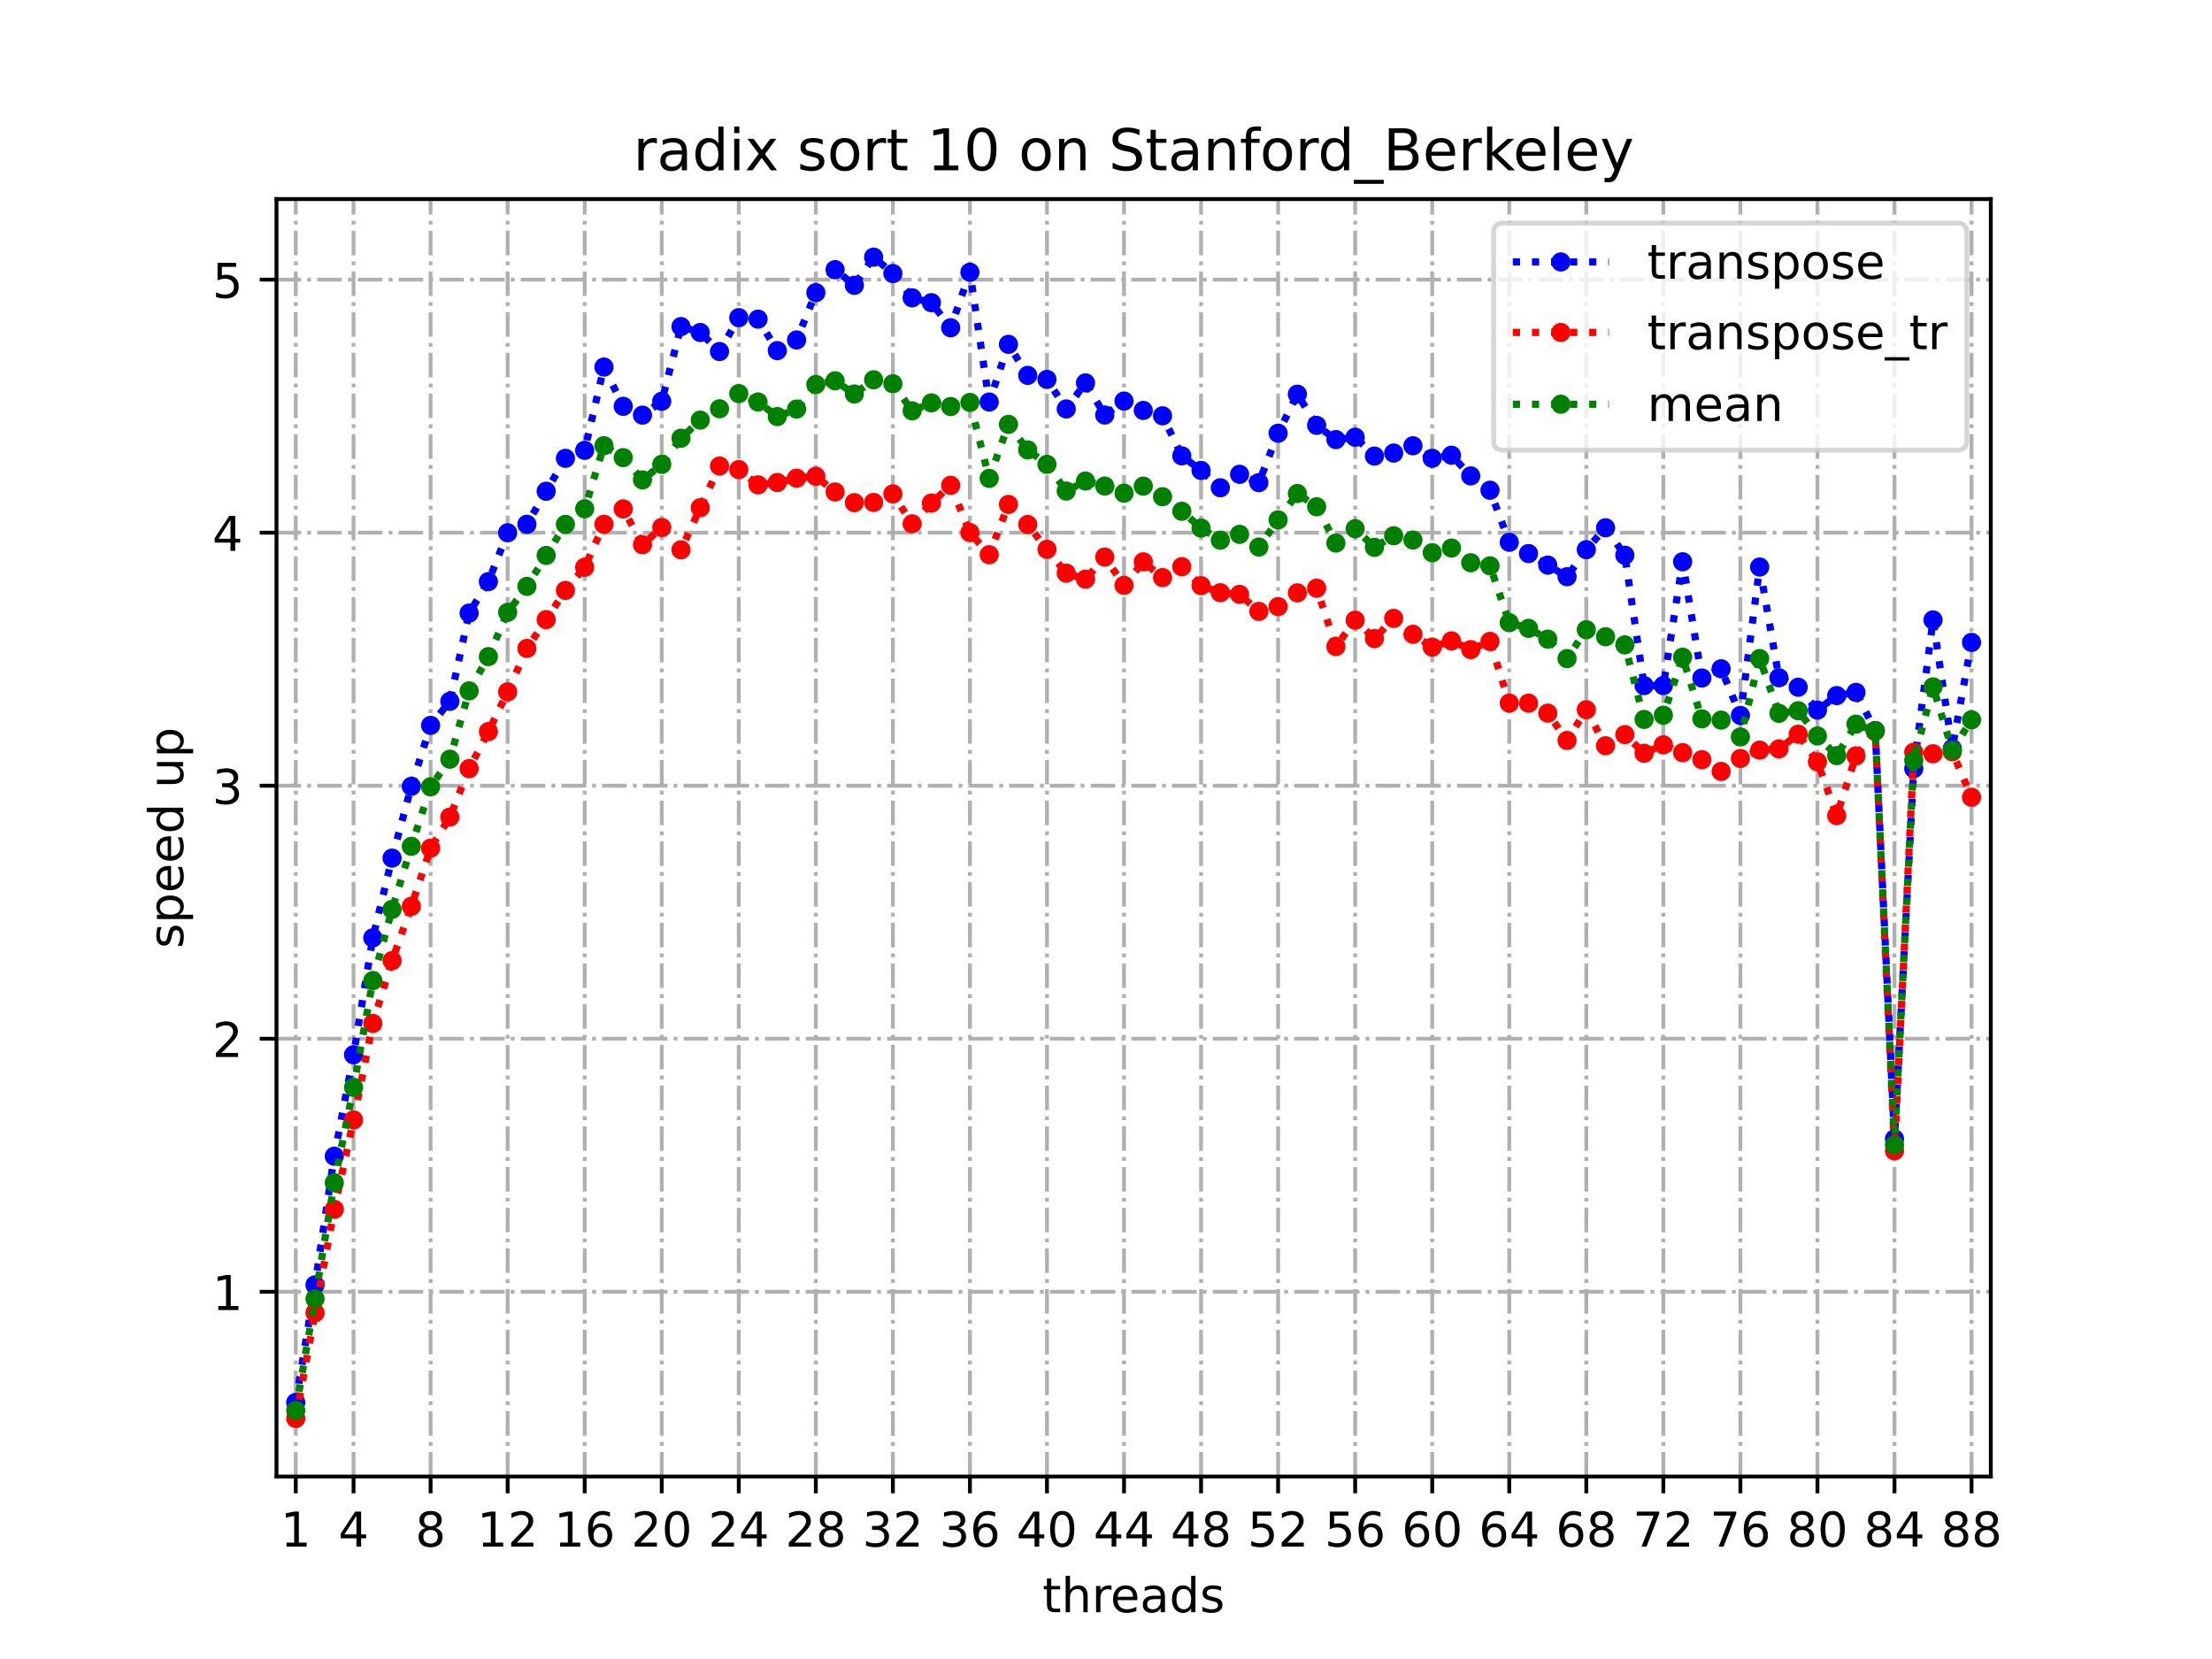 <?xml version="1.0" encoding="utf-8" standalone="no"?>
<!DOCTYPE svg PUBLIC "-//W3C//DTD SVG 1.1//EN"
  "http://www.w3.org/Graphics/SVG/1.1/DTD/svg11.dtd">
<!-- Created with matplotlib (https://matplotlib.org/) -->
<svg height="345.6pt" version="1.1" viewBox="0 0 460.8 345.6" width="460.8pt" xmlns="http://www.w3.org/2000/svg" xmlns:xlink="http://www.w3.org/1999/xlink">
 <defs>
  <style type="text/css">*{stroke-linecap:butt;stroke-linejoin:round;}</style>
 </defs>
 <g id="figure_1">
  <g id="patch_1">
   <path d="M 0 345.6 
L 460.8 345.6 
L 460.8 0 
L 0 0 
z
" style="fill:#ffffff;"/>
  </g>
  <g id="axes_1">
   <g id="patch_2">
    <path d="M 57.6 307.584 
L 414.72 307.584 
L 414.72 41.472 
L 57.6 41.472 
z
" style="fill:#ffffff;"/>
   </g>
   <g id="matplotlib.axis_1">
    <g id="xtick_1">
     <g id="line2d_1">
      <path clip-path="url(#pd05be680ae)" d="M 61.613 307.584 
L 61.613 41.472 
" style="fill:none;stroke:#b0b0b0;stroke-dasharray:5.12,1.28,0.8,1.28;stroke-dashoffset:0;stroke-width:0.8;"/>
     </g>
     <g id="line2d_2">
      <defs>
       <path d="M 0 0 
L 0 3.5 
" id="m6f8e266dc6" style="stroke:#000000;stroke-width:0.8;"/>
      </defs>
      <g>
       <use style="stroke:#000000;stroke-width:0.8;" x="61.613" xlink:href="#m6f8e266dc6" y="307.584"/>
      </g>
     </g>
     <g id="text_1">
      <!-- 1 -->
      <g transform="translate(58.431 322.182)scale(0.1 -0.1)">
       <defs>
        <path d="M 12.406 8.297 
L 28.516 8.297 
L 28.516 63.922 
L 10.984 60.406 
L 10.984 69.391 
L 28.422 72.906 
L 38.281 72.906 
L 38.281 8.297 
L 54.391 8.297 
L 54.391 0 
L 12.406 0 
z
" id="DejaVuSans-49"/>
       </defs>
       <use xlink:href="#DejaVuSans-49"/>
      </g>
     </g>
    </g>
    <g id="xtick_2">
     <g id="line2d_3">
      <path clip-path="url(#pd05be680ae)" d="M 73.65 307.584 
L 73.65 41.472 
" style="fill:none;stroke:#b0b0b0;stroke-dasharray:5.12,1.28,0.8,1.28;stroke-dashoffset:0;stroke-width:0.8;"/>
     </g>
     <g id="line2d_4">
      <g>
       <use style="stroke:#000000;stroke-width:0.8;" x="73.65" xlink:href="#m6f8e266dc6" y="307.584"/>
      </g>
     </g>
     <g id="text_2">
      <!-- 4 -->
      <g transform="translate(70.469 322.182)scale(0.1 -0.1)">
       <defs>
        <path d="M 37.797 64.312 
L 12.891 25.391 
L 37.797 25.391 
z
M 35.203 72.906 
L 47.609 72.906 
L 47.609 25.391 
L 58.016 25.391 
L 58.016 17.188 
L 47.609 17.188 
L 47.609 0 
L 37.797 0 
L 37.797 17.188 
L 4.891 17.188 
L 4.891 26.703 
z
" id="DejaVuSans-52"/>
       </defs>
       <use xlink:href="#DejaVuSans-52"/>
      </g>
     </g>
    </g>
    <g id="xtick_3">
     <g id="line2d_5">
      <path clip-path="url(#pd05be680ae)" d="M 89.701 307.584 
L 89.701 41.472 
" style="fill:none;stroke:#b0b0b0;stroke-dasharray:5.12,1.28,0.8,1.28;stroke-dashoffset:0;stroke-width:0.8;"/>
     </g>
     <g id="line2d_6">
      <g>
       <use style="stroke:#000000;stroke-width:0.8;" x="89.701" xlink:href="#m6f8e266dc6" y="307.584"/>
      </g>
     </g>
     <g id="text_3">
      <!-- 8 -->
      <g transform="translate(86.519 322.182)scale(0.1 -0.1)">
       <defs>
        <path d="M 31.781 34.625 
Q 24.75 34.625 20.719 30.859 
Q 16.703 27.094 16.703 20.516 
Q 16.703 13.922 20.719 10.156 
Q 24.75 6.391 31.781 6.391 
Q 38.812 6.391 42.859 10.172 
Q 46.922 13.969 46.922 20.516 
Q 46.922 27.094 42.891 30.859 
Q 38.875 34.625 31.781 34.625 
z
M 21.922 38.812 
Q 15.578 40.375 12.031 44.719 
Q 8.5 49.078 8.5 55.328 
Q 8.5 64.062 14.719 69.141 
Q 20.953 74.219 31.781 74.219 
Q 42.672 74.219 48.875 69.141 
Q 55.078 64.062 55.078 55.328 
Q 55.078 49.078 51.531 44.719 
Q 48 40.375 41.703 38.812 
Q 48.828 37.156 52.797 32.312 
Q 56.781 27.484 56.781 20.516 
Q 56.781 9.906 50.312 4.234 
Q 43.844 -1.422 31.781 -1.422 
Q 19.734 -1.422 13.25 4.234 
Q 6.781 9.906 6.781 20.516 
Q 6.781 27.484 10.781 32.312 
Q 14.797 37.156 21.922 38.812 
z
M 18.312 54.391 
Q 18.312 48.734 21.844 45.562 
Q 25.391 42.391 31.781 42.391 
Q 38.141 42.391 41.719 45.562 
Q 45.312 48.734 45.312 54.391 
Q 45.312 60.062 41.719 63.234 
Q 38.141 66.406 31.781 66.406 
Q 25.391 66.406 21.844 63.234 
Q 18.312 60.062 18.312 54.391 
z
" id="DejaVuSans-56"/>
       </defs>
       <use xlink:href="#DejaVuSans-56"/>
      </g>
     </g>
    </g>
    <g id="xtick_4">
     <g id="line2d_7">
      <path clip-path="url(#pd05be680ae)" d="M 105.751 307.584 
L 105.751 41.472 
" style="fill:none;stroke:#b0b0b0;stroke-dasharray:5.12,1.28,0.8,1.28;stroke-dashoffset:0;stroke-width:0.8;"/>
     </g>
     <g id="line2d_8">
      <g>
       <use style="stroke:#000000;stroke-width:0.8;" x="105.751" xlink:href="#m6f8e266dc6" y="307.584"/>
      </g>
     </g>
     <g id="text_4">
      <!-- 12 -->
      <g transform="translate(99.389 322.182)scale(0.1 -0.1)">
       <defs>
        <path d="M 19.188 8.297 
L 53.609 8.297 
L 53.609 0 
L 7.328 0 
L 7.328 8.297 
Q 12.938 14.109 22.625 23.891 
Q 32.328 33.688 34.812 36.531 
Q 39.547 41.844 41.422 45.531 
Q 43.312 49.219 43.312 52.781 
Q 43.312 58.594 39.234 62.25 
Q 35.156 65.922 28.609 65.922 
Q 23.969 65.922 18.812 64.312 
Q 13.672 62.703 7.812 59.422 
L 7.812 69.391 
Q 13.766 71.781 18.938 73 
Q 24.125 74.219 28.422 74.219 
Q 39.75 74.219 46.484 68.547 
Q 53.219 62.891 53.219 53.422 
Q 53.219 48.922 51.531 44.891 
Q 49.859 40.875 45.406 35.406 
Q 44.188 33.984 37.641 27.219 
Q 31.109 20.453 19.188 8.297 
z
" id="DejaVuSans-50"/>
       </defs>
       <use xlink:href="#DejaVuSans-49"/>
       <use x="63.623" xlink:href="#DejaVuSans-50"/>
      </g>
     </g>
    </g>
    <g id="xtick_5">
     <g id="line2d_9">
      <path clip-path="url(#pd05be680ae)" d="M 121.801 307.584 
L 121.801 41.472 
" style="fill:none;stroke:#b0b0b0;stroke-dasharray:5.12,1.28,0.8,1.28;stroke-dashoffset:0;stroke-width:0.8;"/>
     </g>
     <g id="line2d_10">
      <g>
       <use style="stroke:#000000;stroke-width:0.8;" x="121.801" xlink:href="#m6f8e266dc6" y="307.584"/>
      </g>
     </g>
     <g id="text_5">
      <!-- 16 -->
      <g transform="translate(115.439 322.182)scale(0.1 -0.1)">
       <defs>
        <path d="M 33.016 40.375 
Q 26.375 40.375 22.484 35.828 
Q 18.609 31.297 18.609 23.391 
Q 18.609 15.531 22.484 10.953 
Q 26.375 6.391 33.016 6.391 
Q 39.656 6.391 43.531 10.953 
Q 47.406 15.531 47.406 23.391 
Q 47.406 31.297 43.531 35.828 
Q 39.656 40.375 33.016 40.375 
z
M 52.594 71.297 
L 52.594 62.312 
Q 48.875 64.062 45.094 64.984 
Q 41.312 65.922 37.594 65.922 
Q 27.828 65.922 22.672 59.328 
Q 17.531 52.734 16.797 39.406 
Q 19.672 43.656 24.016 45.922 
Q 28.375 48.188 33.594 48.188 
Q 44.578 48.188 50.953 41.516 
Q 57.328 34.859 57.328 23.391 
Q 57.328 12.156 50.688 5.359 
Q 44.047 -1.422 33.016 -1.422 
Q 20.359 -1.422 13.672 8.266 
Q 6.984 17.969 6.984 36.375 
Q 6.984 53.656 15.188 63.938 
Q 23.391 74.219 37.203 74.219 
Q 40.922 74.219 44.703 73.484 
Q 48.484 72.75 52.594 71.297 
z
" id="DejaVuSans-54"/>
       </defs>
       <use xlink:href="#DejaVuSans-49"/>
       <use x="63.623" xlink:href="#DejaVuSans-54"/>
      </g>
     </g>
    </g>
    <g id="xtick_6">
     <g id="line2d_11">
      <path clip-path="url(#pd05be680ae)" d="M 137.852 307.584 
L 137.852 41.472 
" style="fill:none;stroke:#b0b0b0;stroke-dasharray:5.12,1.28,0.8,1.28;stroke-dashoffset:0;stroke-width:0.8;"/>
     </g>
     <g id="line2d_12">
      <g>
       <use style="stroke:#000000;stroke-width:0.8;" x="137.852" xlink:href="#m6f8e266dc6" y="307.584"/>
      </g>
     </g>
     <g id="text_6">
      <!-- 20 -->
      <g transform="translate(131.489 322.182)scale(0.1 -0.1)">
       <defs>
        <path d="M 31.781 66.406 
Q 24.172 66.406 20.328 58.906 
Q 16.5 51.422 16.5 36.375 
Q 16.5 21.391 20.328 13.891 
Q 24.172 6.391 31.781 6.391 
Q 39.453 6.391 43.281 13.891 
Q 47.125 21.391 47.125 36.375 
Q 47.125 51.422 43.281 58.906 
Q 39.453 66.406 31.781 66.406 
z
M 31.781 74.219 
Q 44.047 74.219 50.516 64.516 
Q 56.984 54.828 56.984 36.375 
Q 56.984 17.969 50.516 8.266 
Q 44.047 -1.422 31.781 -1.422 
Q 19.531 -1.422 13.062 8.266 
Q 6.594 17.969 6.594 36.375 
Q 6.594 54.828 13.062 64.516 
Q 19.531 74.219 31.781 74.219 
z
" id="DejaVuSans-48"/>
       </defs>
       <use xlink:href="#DejaVuSans-50"/>
       <use x="63.623" xlink:href="#DejaVuSans-48"/>
      </g>
     </g>
    </g>
    <g id="xtick_7">
     <g id="line2d_13">
      <path clip-path="url(#pd05be680ae)" d="M 153.902 307.584 
L 153.902 41.472 
" style="fill:none;stroke:#b0b0b0;stroke-dasharray:5.12,1.28,0.8,1.28;stroke-dashoffset:0;stroke-width:0.8;"/>
     </g>
     <g id="line2d_14">
      <g>
       <use style="stroke:#000000;stroke-width:0.8;" x="153.902" xlink:href="#m6f8e266dc6" y="307.584"/>
      </g>
     </g>
     <g id="text_7">
      <!-- 24 -->
      <g transform="translate(147.54 322.182)scale(0.1 -0.1)">
       <use xlink:href="#DejaVuSans-50"/>
       <use x="63.623" xlink:href="#DejaVuSans-52"/>
      </g>
     </g>
    </g>
    <g id="xtick_8">
     <g id="line2d_15">
      <path clip-path="url(#pd05be680ae)" d="M 169.952 307.584 
L 169.952 41.472 
" style="fill:none;stroke:#b0b0b0;stroke-dasharray:5.12,1.28,0.8,1.28;stroke-dashoffset:0;stroke-width:0.8;"/>
     </g>
     <g id="line2d_16">
      <g>
       <use style="stroke:#000000;stroke-width:0.8;" x="169.952" xlink:href="#m6f8e266dc6" y="307.584"/>
      </g>
     </g>
     <g id="text_8">
      <!-- 28 -->
      <g transform="translate(163.59 322.182)scale(0.1 -0.1)">
       <use xlink:href="#DejaVuSans-50"/>
       <use x="63.623" xlink:href="#DejaVuSans-56"/>
      </g>
     </g>
    </g>
    <g id="xtick_9">
     <g id="line2d_17">
      <path clip-path="url(#pd05be680ae)" d="M 186.003 307.584 
L 186.003 41.472 
" style="fill:none;stroke:#b0b0b0;stroke-dasharray:5.12,1.28,0.8,1.28;stroke-dashoffset:0;stroke-width:0.8;"/>
     </g>
     <g id="line2d_18">
      <g>
       <use style="stroke:#000000;stroke-width:0.8;" x="186.003" xlink:href="#m6f8e266dc6" y="307.584"/>
      </g>
     </g>
     <g id="text_9">
      <!-- 32 -->
      <g transform="translate(179.64 322.182)scale(0.1 -0.1)">
       <defs>
        <path d="M 40.578 39.312 
Q 47.656 37.797 51.625 33 
Q 55.609 28.219 55.609 21.188 
Q 55.609 10.406 48.188 4.484 
Q 40.766 -1.422 27.094 -1.422 
Q 22.516 -1.422 17.656 -0.516 
Q 12.797 0.391 7.625 2.203 
L 7.625 11.719 
Q 11.719 9.328 16.594 8.109 
Q 21.484 6.891 26.812 6.891 
Q 36.078 6.891 40.938 10.547 
Q 45.797 14.203 45.797 21.188 
Q 45.797 27.641 41.281 31.266 
Q 36.766 34.906 28.719 34.906 
L 20.219 34.906 
L 20.219 43.016 
L 29.109 43.016 
Q 36.375 43.016 40.234 45.922 
Q 44.094 48.828 44.094 54.297 
Q 44.094 59.906 40.109 62.906 
Q 36.141 65.922 28.719 65.922 
Q 24.656 65.922 20.016 65.031 
Q 15.375 64.156 9.812 62.312 
L 9.812 71.094 
Q 15.438 72.656 20.344 73.438 
Q 25.25 74.219 29.594 74.219 
Q 40.828 74.219 47.359 69.109 
Q 53.906 64.016 53.906 55.328 
Q 53.906 49.266 50.438 45.094 
Q 46.969 40.922 40.578 39.312 
z
" id="DejaVuSans-51"/>
       </defs>
       <use xlink:href="#DejaVuSans-51"/>
       <use x="63.623" xlink:href="#DejaVuSans-50"/>
      </g>
     </g>
    </g>
    <g id="xtick_10">
     <g id="line2d_19">
      <path clip-path="url(#pd05be680ae)" d="M 202.053 307.584 
L 202.053 41.472 
" style="fill:none;stroke:#b0b0b0;stroke-dasharray:5.12,1.28,0.8,1.28;stroke-dashoffset:0;stroke-width:0.8;"/>
     </g>
     <g id="line2d_20">
      <g>
       <use style="stroke:#000000;stroke-width:0.8;" x="202.053" xlink:href="#m6f8e266dc6" y="307.584"/>
      </g>
     </g>
     <g id="text_10">
      <!-- 36 -->
      <g transform="translate(195.691 322.182)scale(0.1 -0.1)">
       <use xlink:href="#DejaVuSans-51"/>
       <use x="63.623" xlink:href="#DejaVuSans-54"/>
      </g>
     </g>
    </g>
    <g id="xtick_11">
     <g id="line2d_21">
      <path clip-path="url(#pd05be680ae)" d="M 218.103 307.584 
L 218.103 41.472 
" style="fill:none;stroke:#b0b0b0;stroke-dasharray:5.12,1.28,0.8,1.28;stroke-dashoffset:0;stroke-width:0.8;"/>
     </g>
     <g id="line2d_22">
      <g>
       <use style="stroke:#000000;stroke-width:0.8;" x="218.103" xlink:href="#m6f8e266dc6" y="307.584"/>
      </g>
     </g>
     <g id="text_11">
      <!-- 40 -->
      <g transform="translate(211.741 322.182)scale(0.1 -0.1)">
       <use xlink:href="#DejaVuSans-52"/>
       <use x="63.623" xlink:href="#DejaVuSans-48"/>
      </g>
     </g>
    </g>
    <g id="xtick_12">
     <g id="line2d_23">
      <path clip-path="url(#pd05be680ae)" d="M 234.154 307.584 
L 234.154 41.472 
" style="fill:none;stroke:#b0b0b0;stroke-dasharray:5.12,1.28,0.8,1.28;stroke-dashoffset:0;stroke-width:0.8;"/>
     </g>
     <g id="line2d_24">
      <g>
       <use style="stroke:#000000;stroke-width:0.8;" x="234.154" xlink:href="#m6f8e266dc6" y="307.584"/>
      </g>
     </g>
     <g id="text_12">
      <!-- 44 -->
      <g transform="translate(227.791 322.182)scale(0.1 -0.1)">
       <use xlink:href="#DejaVuSans-52"/>
       <use x="63.623" xlink:href="#DejaVuSans-52"/>
      </g>
     </g>
    </g>
    <g id="xtick_13">
     <g id="line2d_25">
      <path clip-path="url(#pd05be680ae)" d="M 250.204 307.584 
L 250.204 41.472 
" style="fill:none;stroke:#b0b0b0;stroke-dasharray:5.12,1.28,0.8,1.28;stroke-dashoffset:0;stroke-width:0.8;"/>
     </g>
     <g id="line2d_26">
      <g>
       <use style="stroke:#000000;stroke-width:0.8;" x="250.204" xlink:href="#m6f8e266dc6" y="307.584"/>
      </g>
     </g>
     <g id="text_13">
      <!-- 48 -->
      <g transform="translate(243.842 322.182)scale(0.1 -0.1)">
       <use xlink:href="#DejaVuSans-52"/>
       <use x="63.623" xlink:href="#DejaVuSans-56"/>
      </g>
     </g>
    </g>
    <g id="xtick_14">
     <g id="line2d_27">
      <path clip-path="url(#pd05be680ae)" d="M 266.254 307.584 
L 266.254 41.472 
" style="fill:none;stroke:#b0b0b0;stroke-dasharray:5.12,1.28,0.8,1.28;stroke-dashoffset:0;stroke-width:0.8;"/>
     </g>
     <g id="line2d_28">
      <g>
       <use style="stroke:#000000;stroke-width:0.8;" x="266.254" xlink:href="#m6f8e266dc6" y="307.584"/>
      </g>
     </g>
     <g id="text_14">
      <!-- 52 -->
      <g transform="translate(259.892 322.182)scale(0.1 -0.1)">
       <defs>
        <path d="M 10.797 72.906 
L 49.516 72.906 
L 49.516 64.594 
L 19.828 64.594 
L 19.828 46.734 
Q 21.969 47.469 24.109 47.828 
Q 26.266 48.188 28.422 48.188 
Q 40.625 48.188 47.75 41.5 
Q 54.891 34.812 54.891 23.391 
Q 54.891 11.625 47.562 5.094 
Q 40.234 -1.422 26.906 -1.422 
Q 22.312 -1.422 17.547 -0.641 
Q 12.797 0.141 7.719 1.703 
L 7.719 11.625 
Q 12.109 9.234 16.797 8.062 
Q 21.484 6.891 26.703 6.891 
Q 35.156 6.891 40.078 11.328 
Q 45.016 15.766 45.016 23.391 
Q 45.016 31 40.078 35.438 
Q 35.156 39.891 26.703 39.891 
Q 22.75 39.891 18.812 39.016 
Q 14.891 38.141 10.797 36.281 
z
" id="DejaVuSans-53"/>
       </defs>
       <use xlink:href="#DejaVuSans-53"/>
       <use x="63.623" xlink:href="#DejaVuSans-50"/>
      </g>
     </g>
    </g>
    <g id="xtick_15">
     <g id="line2d_29">
      <path clip-path="url(#pd05be680ae)" d="M 282.305 307.584 
L 282.305 41.472 
" style="fill:none;stroke:#b0b0b0;stroke-dasharray:5.12,1.28,0.8,1.28;stroke-dashoffset:0;stroke-width:0.8;"/>
     </g>
     <g id="line2d_30">
      <g>
       <use style="stroke:#000000;stroke-width:0.8;" x="282.305" xlink:href="#m6f8e266dc6" y="307.584"/>
      </g>
     </g>
     <g id="text_15">
      <!-- 56 -->
      <g transform="translate(275.942 322.182)scale(0.1 -0.1)">
       <use xlink:href="#DejaVuSans-53"/>
       <use x="63.623" xlink:href="#DejaVuSans-54"/>
      </g>
     </g>
    </g>
    <g id="xtick_16">
     <g id="line2d_31">
      <path clip-path="url(#pd05be680ae)" d="M 298.355 307.584 
L 298.355 41.472 
" style="fill:none;stroke:#b0b0b0;stroke-dasharray:5.12,1.28,0.8,1.28;stroke-dashoffset:0;stroke-width:0.8;"/>
     </g>
     <g id="line2d_32">
      <g>
       <use style="stroke:#000000;stroke-width:0.8;" x="298.355" xlink:href="#m6f8e266dc6" y="307.584"/>
      </g>
     </g>
     <g id="text_16">
      <!-- 60 -->
      <g transform="translate(291.993 322.182)scale(0.1 -0.1)">
       <use xlink:href="#DejaVuSans-54"/>
       <use x="63.623" xlink:href="#DejaVuSans-48"/>
      </g>
     </g>
    </g>
    <g id="xtick_17">
     <g id="line2d_33">
      <path clip-path="url(#pd05be680ae)" d="M 314.405 307.584 
L 314.405 41.472 
" style="fill:none;stroke:#b0b0b0;stroke-dasharray:5.12,1.28,0.8,1.28;stroke-dashoffset:0;stroke-width:0.8;"/>
     </g>
     <g id="line2d_34">
      <g>
       <use style="stroke:#000000;stroke-width:0.8;" x="314.405" xlink:href="#m6f8e266dc6" y="307.584"/>
      </g>
     </g>
     <g id="text_17">
      <!-- 64 -->
      <g transform="translate(308.043 322.182)scale(0.1 -0.1)">
       <use xlink:href="#DejaVuSans-54"/>
       <use x="63.623" xlink:href="#DejaVuSans-52"/>
      </g>
     </g>
    </g>
    <g id="xtick_18">
     <g id="line2d_35">
      <path clip-path="url(#pd05be680ae)" d="M 330.456 307.584 
L 330.456 41.472 
" style="fill:none;stroke:#b0b0b0;stroke-dasharray:5.12,1.28,0.8,1.28;stroke-dashoffset:0;stroke-width:0.8;"/>
     </g>
     <g id="line2d_36">
      <g>
       <use style="stroke:#000000;stroke-width:0.8;" x="330.456" xlink:href="#m6f8e266dc6" y="307.584"/>
      </g>
     </g>
     <g id="text_18">
      <!-- 68 -->
      <g transform="translate(324.093 322.182)scale(0.1 -0.1)">
       <use xlink:href="#DejaVuSans-54"/>
       <use x="63.623" xlink:href="#DejaVuSans-56"/>
      </g>
     </g>
    </g>
    <g id="xtick_19">
     <g id="line2d_37">
      <path clip-path="url(#pd05be680ae)" d="M 346.506 307.584 
L 346.506 41.472 
" style="fill:none;stroke:#b0b0b0;stroke-dasharray:5.12,1.28,0.8,1.28;stroke-dashoffset:0;stroke-width:0.8;"/>
     </g>
     <g id="line2d_38">
      <g>
       <use style="stroke:#000000;stroke-width:0.8;" x="346.506" xlink:href="#m6f8e266dc6" y="307.584"/>
      </g>
     </g>
     <g id="text_19">
      <!-- 72 -->
      <g transform="translate(340.144 322.182)scale(0.1 -0.1)">
       <defs>
        <path d="M 8.203 72.906 
L 55.078 72.906 
L 55.078 68.703 
L 28.609 0 
L 18.312 0 
L 43.219 64.594 
L 8.203 64.594 
z
" id="DejaVuSans-55"/>
       </defs>
       <use xlink:href="#DejaVuSans-55"/>
       <use x="63.623" xlink:href="#DejaVuSans-50"/>
      </g>
     </g>
    </g>
    <g id="xtick_20">
     <g id="line2d_39">
      <path clip-path="url(#pd05be680ae)" d="M 362.556 307.584 
L 362.556 41.472 
" style="fill:none;stroke:#b0b0b0;stroke-dasharray:5.12,1.28,0.8,1.28;stroke-dashoffset:0;stroke-width:0.8;"/>
     </g>
     <g id="line2d_40">
      <g>
       <use style="stroke:#000000;stroke-width:0.8;" x="362.556" xlink:href="#m6f8e266dc6" y="307.584"/>
      </g>
     </g>
     <g id="text_20">
      <!-- 76 -->
      <g transform="translate(356.194 322.182)scale(0.1 -0.1)">
       <use xlink:href="#DejaVuSans-55"/>
       <use x="63.623" xlink:href="#DejaVuSans-54"/>
      </g>
     </g>
    </g>
    <g id="xtick_21">
     <g id="line2d_41">
      <path clip-path="url(#pd05be680ae)" d="M 378.607 307.584 
L 378.607 41.472 
" style="fill:none;stroke:#b0b0b0;stroke-dasharray:5.12,1.28,0.8,1.28;stroke-dashoffset:0;stroke-width:0.8;"/>
     </g>
     <g id="line2d_42">
      <g>
       <use style="stroke:#000000;stroke-width:0.8;" x="378.607" xlink:href="#m6f8e266dc6" y="307.584"/>
      </g>
     </g>
     <g id="text_21">
      <!-- 80 -->
      <g transform="translate(372.244 322.182)scale(0.1 -0.1)">
       <use xlink:href="#DejaVuSans-56"/>
       <use x="63.623" xlink:href="#DejaVuSans-48"/>
      </g>
     </g>
    </g>
    <g id="xtick_22">
     <g id="line2d_43">
      <path clip-path="url(#pd05be680ae)" d="M 394.657 307.584 
L 394.657 41.472 
" style="fill:none;stroke:#b0b0b0;stroke-dasharray:5.12,1.28,0.8,1.28;stroke-dashoffset:0;stroke-width:0.8;"/>
     </g>
     <g id="line2d_44">
      <g>
       <use style="stroke:#000000;stroke-width:0.8;" x="394.657" xlink:href="#m6f8e266dc6" y="307.584"/>
      </g>
     </g>
     <g id="text_22">
      <!-- 84 -->
      <g transform="translate(388.295 322.182)scale(0.1 -0.1)">
       <use xlink:href="#DejaVuSans-56"/>
       <use x="63.623" xlink:href="#DejaVuSans-52"/>
      </g>
     </g>
    </g>
    <g id="xtick_23">
     <g id="line2d_45">
      <path clip-path="url(#pd05be680ae)" d="M 410.707 307.584 
L 410.707 41.472 
" style="fill:none;stroke:#b0b0b0;stroke-dasharray:5.12,1.28,0.8,1.28;stroke-dashoffset:0;stroke-width:0.8;"/>
     </g>
     <g id="line2d_46">
      <g>
       <use style="stroke:#000000;stroke-width:0.8;" x="410.707" xlink:href="#m6f8e266dc6" y="307.584"/>
      </g>
     </g>
     <g id="text_23">
      <!-- 88 -->
      <g transform="translate(404.345 322.182)scale(0.1 -0.1)">
       <use xlink:href="#DejaVuSans-56"/>
       <use x="63.623" xlink:href="#DejaVuSans-56"/>
      </g>
     </g>
    </g>
    <g id="text_24">
     <!-- threads -->
     <g transform="translate(217.169 335.861)scale(0.1 -0.1)">
      <defs>
       <path d="M 18.312 70.219 
L 18.312 54.688 
L 36.812 54.688 
L 36.812 47.703 
L 18.312 47.703 
L 18.312 18.016 
Q 18.312 11.328 20.141 9.422 
Q 21.969 7.516 27.594 7.516 
L 36.812 7.516 
L 36.812 0 
L 27.594 0 
Q 17.188 0 13.234 3.875 
Q 9.281 7.766 9.281 18.016 
L 9.281 47.703 
L 2.688 47.703 
L 2.688 54.688 
L 9.281 54.688 
L 9.281 70.219 
z
" id="DejaVuSans-116"/>
       <path d="M 54.891 33.016 
L 54.891 0 
L 45.906 0 
L 45.906 32.719 
Q 45.906 40.484 42.875 44.328 
Q 39.844 48.188 33.797 48.188 
Q 26.516 48.188 22.312 43.547 
Q 18.109 38.922 18.109 30.906 
L 18.109 0 
L 9.078 0 
L 9.078 75.984 
L 18.109 75.984 
L 18.109 46.188 
Q 21.344 51.125 25.703 53.562 
Q 30.078 56 35.797 56 
Q 45.219 56 50.047 50.172 
Q 54.891 44.344 54.891 33.016 
z
" id="DejaVuSans-104"/>
       <path d="M 41.109 46.297 
Q 39.594 47.172 37.812 47.578 
Q 36.031 48 33.891 48 
Q 26.266 48 22.188 43.047 
Q 18.109 38.094 18.109 28.812 
L 18.109 0 
L 9.078 0 
L 9.078 54.688 
L 18.109 54.688 
L 18.109 46.188 
Q 20.953 51.172 25.484 53.578 
Q 30.031 56 36.531 56 
Q 37.453 56 38.578 55.875 
Q 39.703 55.766 41.062 55.516 
z
" id="DejaVuSans-114"/>
       <path d="M 56.203 29.594 
L 56.203 25.203 
L 14.891 25.203 
Q 15.484 15.922 20.484 11.062 
Q 25.484 6.203 34.422 6.203 
Q 39.594 6.203 44.453 7.469 
Q 49.312 8.734 54.109 11.281 
L 54.109 2.781 
Q 49.266 0.734 44.188 -0.344 
Q 39.109 -1.422 33.891 -1.422 
Q 20.797 -1.422 13.156 6.188 
Q 5.516 13.812 5.516 26.812 
Q 5.516 40.234 12.766 48.109 
Q 20.016 56 32.328 56 
Q 43.359 56 49.781 48.891 
Q 56.203 41.797 56.203 29.594 
z
M 47.219 32.234 
Q 47.125 39.594 43.094 43.984 
Q 39.062 48.391 32.422 48.391 
Q 24.906 48.391 20.391 44.141 
Q 15.875 39.891 15.188 32.172 
z
" id="DejaVuSans-101"/>
       <path d="M 34.281 27.484 
Q 23.391 27.484 19.188 25 
Q 14.984 22.516 14.984 16.5 
Q 14.984 11.719 18.141 8.906 
Q 21.297 6.109 26.703 6.109 
Q 34.188 6.109 38.703 11.406 
Q 43.219 16.703 43.219 25.484 
L 43.219 27.484 
z
M 52.203 31.203 
L 52.203 0 
L 43.219 0 
L 43.219 8.297 
Q 40.141 3.328 35.547 0.953 
Q 30.953 -1.422 24.312 -1.422 
Q 15.922 -1.422 10.953 3.297 
Q 6 8.016 6 15.922 
Q 6 25.141 12.172 29.828 
Q 18.359 34.516 30.609 34.516 
L 43.219 34.516 
L 43.219 35.406 
Q 43.219 41.609 39.141 45 
Q 35.062 48.391 27.688 48.391 
Q 23 48.391 18.547 47.266 
Q 14.109 46.141 10.016 43.891 
L 10.016 52.203 
Q 14.938 54.109 19.578 55.047 
Q 24.219 56 28.609 56 
Q 40.484 56 46.344 49.844 
Q 52.203 43.703 52.203 31.203 
z
" id="DejaVuSans-97"/>
       <path d="M 45.406 46.391 
L 45.406 75.984 
L 54.391 75.984 
L 54.391 0 
L 45.406 0 
L 45.406 8.203 
Q 42.578 3.328 38.25 0.953 
Q 33.938 -1.422 27.875 -1.422 
Q 17.969 -1.422 11.734 6.484 
Q 5.516 14.406 5.516 27.297 
Q 5.516 40.188 11.734 48.094 
Q 17.969 56 27.875 56 
Q 33.938 56 38.25 53.625 
Q 42.578 51.266 45.406 46.391 
z
M 14.797 27.297 
Q 14.797 17.391 18.875 11.75 
Q 22.953 6.109 30.078 6.109 
Q 37.203 6.109 41.297 11.75 
Q 45.406 17.391 45.406 27.297 
Q 45.406 37.203 41.297 42.844 
Q 37.203 48.484 30.078 48.484 
Q 22.953 48.484 18.875 42.844 
Q 14.797 37.203 14.797 27.297 
z
" id="DejaVuSans-100"/>
       <path d="M 44.281 53.078 
L 44.281 44.578 
Q 40.484 46.531 36.375 47.5 
Q 32.281 48.484 27.875 48.484 
Q 21.188 48.484 17.844 46.438 
Q 14.5 44.391 14.5 40.281 
Q 14.5 37.156 16.891 35.375 
Q 19.281 33.594 26.516 31.984 
L 29.594 31.297 
Q 39.156 29.25 43.188 25.516 
Q 47.219 21.781 47.219 15.094 
Q 47.219 7.469 41.188 3.016 
Q 35.156 -1.422 24.609 -1.422 
Q 20.219 -1.422 15.453 -0.562 
Q 10.688 0.297 5.422 2 
L 5.422 11.281 
Q 10.406 8.688 15.234 7.391 
Q 20.062 6.109 24.812 6.109 
Q 31.156 6.109 34.562 8.281 
Q 37.984 10.453 37.984 14.406 
Q 37.984 18.062 35.516 20.016 
Q 33.062 21.969 24.703 23.781 
L 21.578 24.516 
Q 13.234 26.266 9.516 29.906 
Q 5.812 33.547 5.812 39.891 
Q 5.812 47.609 11.281 51.797 
Q 16.75 56 26.812 56 
Q 31.781 56 36.172 55.266 
Q 40.578 54.547 44.281 53.078 
z
" id="DejaVuSans-115"/>
      </defs>
      <use xlink:href="#DejaVuSans-116"/>
      <use x="39.209" xlink:href="#DejaVuSans-104"/>
      <use x="102.588" xlink:href="#DejaVuSans-114"/>
      <use x="141.451" xlink:href="#DejaVuSans-101"/>
      <use x="202.975" xlink:href="#DejaVuSans-97"/>
      <use x="264.254" xlink:href="#DejaVuSans-100"/>
      <use x="327.73" xlink:href="#DejaVuSans-115"/>
     </g>
    </g>
   </g>
   <g id="matplotlib.axis_2">
    <g id="ytick_1">
     <g id="line2d_47">
      <path clip-path="url(#pd05be680ae)" d="M 57.6 269.101 
L 414.72 269.101 
" style="fill:none;stroke:#b0b0b0;stroke-dasharray:5.12,1.28,0.8,1.28;stroke-dashoffset:0;stroke-width:0.8;"/>
     </g>
     <g id="line2d_48">
      <defs>
       <path d="M 0 0 
L -3.5 0 
" id="ma00f397e48" style="stroke:#000000;stroke-width:0.8;"/>
      </defs>
      <g>
       <use style="stroke:#000000;stroke-width:0.8;" x="57.6" xlink:href="#ma00f397e48" y="269.101"/>
      </g>
     </g>
     <g id="text_25">
      <!-- 1 -->
      <g transform="translate(44.237 272.9)scale(0.1 -0.1)">
       <use xlink:href="#DejaVuSans-49"/>
      </g>
     </g>
    </g>
    <g id="ytick_2">
     <g id="line2d_49">
      <path clip-path="url(#pd05be680ae)" d="M 57.6 216.389 
L 414.72 216.389 
" style="fill:none;stroke:#b0b0b0;stroke-dasharray:5.12,1.28,0.8,1.28;stroke-dashoffset:0;stroke-width:0.8;"/>
     </g>
     <g id="line2d_50">
      <g>
       <use style="stroke:#000000;stroke-width:0.8;" x="57.6" xlink:href="#ma00f397e48" y="216.389"/>
      </g>
     </g>
     <g id="text_26">
      <!-- 2 -->
      <g transform="translate(44.237 220.188)scale(0.1 -0.1)">
       <use xlink:href="#DejaVuSans-50"/>
      </g>
     </g>
    </g>
    <g id="ytick_3">
     <g id="line2d_51">
      <path clip-path="url(#pd05be680ae)" d="M 57.6 163.676 
L 414.72 163.676 
" style="fill:none;stroke:#b0b0b0;stroke-dasharray:5.12,1.28,0.8,1.28;stroke-dashoffset:0;stroke-width:0.8;"/>
     </g>
     <g id="line2d_52">
      <g>
       <use style="stroke:#000000;stroke-width:0.8;" x="57.6" xlink:href="#ma00f397e48" y="163.676"/>
      </g>
     </g>
     <g id="text_27">
      <!-- 3 -->
      <g transform="translate(44.237 167.475)scale(0.1 -0.1)">
       <use xlink:href="#DejaVuSans-51"/>
      </g>
     </g>
    </g>
    <g id="ytick_4">
     <g id="line2d_53">
      <path clip-path="url(#pd05be680ae)" d="M 57.6 110.963 
L 414.72 110.963 
" style="fill:none;stroke:#b0b0b0;stroke-dasharray:5.12,1.28,0.8,1.28;stroke-dashoffset:0;stroke-width:0.8;"/>
     </g>
     <g id="line2d_54">
      <g>
       <use style="stroke:#000000;stroke-width:0.8;" x="57.6" xlink:href="#ma00f397e48" y="110.963"/>
      </g>
     </g>
     <g id="text_28">
      <!-- 4 -->
      <g transform="translate(44.237 114.762)scale(0.1 -0.1)">
       <use xlink:href="#DejaVuSans-52"/>
      </g>
     </g>
    </g>
    <g id="ytick_5">
     <g id="line2d_55">
      <path clip-path="url(#pd05be680ae)" d="M 57.6 58.25 
L 414.72 58.25 
" style="fill:none;stroke:#b0b0b0;stroke-dasharray:5.12,1.28,0.8,1.28;stroke-dashoffset:0;stroke-width:0.8;"/>
     </g>
     <g id="line2d_56">
      <g>
       <use style="stroke:#000000;stroke-width:0.8;" x="57.6" xlink:href="#ma00f397e48" y="58.25"/>
      </g>
     </g>
     <g id="text_29">
      <!-- 5 -->
      <g transform="translate(44.237 62.05)scale(0.1 -0.1)">
       <use xlink:href="#DejaVuSans-53"/>
      </g>
     </g>
    </g>
    <g id="text_30">
     <!-- speed up -->
     <g transform="translate(38.158 197.566)rotate(-90)scale(0.1 -0.1)">
      <defs>
       <path d="M 18.109 8.203 
L 18.109 -20.797 
L 9.078 -20.797 
L 9.078 54.688 
L 18.109 54.688 
L 18.109 46.391 
Q 20.953 51.266 25.266 53.625 
Q 29.594 56 35.594 56 
Q 45.562 56 51.781 48.094 
Q 58.016 40.188 58.016 27.297 
Q 58.016 14.406 51.781 6.484 
Q 45.562 -1.422 35.594 -1.422 
Q 29.594 -1.422 25.266 0.953 
Q 20.953 3.328 18.109 8.203 
z
M 48.688 27.297 
Q 48.688 37.203 44.609 42.844 
Q 40.531 48.484 33.406 48.484 
Q 26.266 48.484 22.188 42.844 
Q 18.109 37.203 18.109 27.297 
Q 18.109 17.391 22.188 11.75 
Q 26.266 6.109 33.406 6.109 
Q 40.531 6.109 44.609 11.75 
Q 48.688 17.391 48.688 27.297 
z
" id="DejaVuSans-112"/>
       <path id="DejaVuSans-32"/>
       <path d="M 8.5 21.578 
L 8.5 54.688 
L 17.484 54.688 
L 17.484 21.922 
Q 17.484 14.156 20.5 10.266 
Q 23.531 6.391 29.594 6.391 
Q 36.859 6.391 41.078 11.031 
Q 45.312 15.672 45.312 23.688 
L 45.312 54.688 
L 54.297 54.688 
L 54.297 0 
L 45.312 0 
L 45.312 8.406 
Q 42.047 3.422 37.719 1 
Q 33.406 -1.422 27.688 -1.422 
Q 18.266 -1.422 13.375 4.438 
Q 8.5 10.297 8.5 21.578 
z
M 31.109 56 
z
" id="DejaVuSans-117"/>
      </defs>
      <use xlink:href="#DejaVuSans-115"/>
      <use x="52.1" xlink:href="#DejaVuSans-112"/>
      <use x="115.576" xlink:href="#DejaVuSans-101"/>
      <use x="177.1" xlink:href="#DejaVuSans-101"/>
      <use x="238.623" xlink:href="#DejaVuSans-100"/>
      <use x="302.1" xlink:href="#DejaVuSans-32"/>
      <use x="333.887" xlink:href="#DejaVuSans-117"/>
      <use x="397.266" xlink:href="#DejaVuSans-112"/>
     </g>
    </g>
   </g>
   <g id="line2d_57">
    <path clip-path="url(#pd05be680ae)" d="M 61.613 292.158 
L 65.625 267.669 
L 69.638 240.855 
L 73.65 219.724 
L 77.663 195.373 
L 81.676 178.761 
L 85.688 163.812 
L 89.701 151.109 
L 93.713 146.093 
L 97.726 127.721 
L 101.738 121.163 
L 105.751 110.986 
L 109.764 109.223 
L 113.776 102.333 
L 117.789 95.477 
L 121.801 93.813 
L 125.814 76.461 
L 129.827 84.647 
L 133.839 86.477 
L 137.852 83.595 
L 141.864 68.035 
L 145.877 69.266 
L 149.889 73.225 
L 153.902 66.173 
L 157.915 66.479 
L 161.927 73.04 
L 165.94 70.821 
L 169.952 60.966 
L 173.965 56.17 
L 177.978 59.435 
L 181.99 53.568 
L 186.003 56.985 
L 190.015 62.041 
L 194.028 63.055 
L 198.04 68.271 
L 202.053 56.71 
L 206.066 83.752 
L 210.078 71.729 
L 214.091 78.195 
L 218.103 79.042 
L 222.116 85.192 
L 226.129 79.764 
L 230.141 86.46 
L 234.154 83.55 
L 238.166 85.501 
L 242.179 86.624 
L 246.191 94.959 
L 250.204 98.002 
L 254.217 101.607 
L 258.229 98.807 
L 262.242 100.546 
L 266.254 90.245 
L 270.267 82.116 
L 274.28 88.61 
L 278.292 91.575 
L 282.305 91.079 
L 286.317 95.013 
L 290.33 94.382 
L 294.342 92.863 
L 298.355 95.468 
L 302.368 94.829 
L 306.38 99.139 
L 310.393 102.125 
L 314.405 112.967 
L 318.418 115.314 
L 322.431 117.721 
L 326.443 120.142 
L 330.456 114.504 
L 334.468 109.947 
L 338.481 115.659 
L 342.493 142.825 
L 346.506 142.812 
L 350.519 117.024 
L 354.531 141.241 
L 358.544 139.325 
L 362.556 149.038 
L 366.569 118.122 
L 370.582 141.189 
L 374.594 143.162 
L 378.607 147.93 
L 382.619 144.906 
L 386.632 144.233 
L 390.644 152.185 
L 394.657 237.26 
L 398.67 160.116 
L 402.682 129.142 
L 406.695 155.944 
L 410.707 133.826 
" style="fill:none;stroke:#0000ff;stroke-dasharray:1.5,2.475;stroke-dashoffset:0;stroke-width:1.5;"/>
    <defs>
     <path d="M 0 1.5 
C 0.398 1.5 0.779 1.342 1.061 1.061 
C 1.342 0.779 1.5 0.398 1.5 0 
C 1.5 -0.398 1.342 -0.779 1.061 -1.061 
C 0.779 -1.342 0.398 -1.5 0 -1.5 
C -0.398 -1.5 -0.779 -1.342 -1.061 -1.061 
C -1.342 -0.779 -1.5 -0.398 -1.5 0 
C -1.5 0.398 -1.342 0.779 -1.061 1.061 
C -0.779 1.342 -0.398 1.5 0 1.5 
z
" id="m941f305e64" style="stroke:#0000ff;"/>
    </defs>
    <g clip-path="url(#pd05be680ae)">
     <use style="fill:#0000ff;stroke:#0000ff;" x="61.613" xlink:href="#m941f305e64" y="292.158"/>
     <use style="fill:#0000ff;stroke:#0000ff;" x="65.625" xlink:href="#m941f305e64" y="267.669"/>
     <use style="fill:#0000ff;stroke:#0000ff;" x="69.638" xlink:href="#m941f305e64" y="240.855"/>
     <use style="fill:#0000ff;stroke:#0000ff;" x="73.65" xlink:href="#m941f305e64" y="219.724"/>
     <use style="fill:#0000ff;stroke:#0000ff;" x="77.663" xlink:href="#m941f305e64" y="195.373"/>
     <use style="fill:#0000ff;stroke:#0000ff;" x="81.676" xlink:href="#m941f305e64" y="178.761"/>
     <use style="fill:#0000ff;stroke:#0000ff;" x="85.688" xlink:href="#m941f305e64" y="163.812"/>
     <use style="fill:#0000ff;stroke:#0000ff;" x="89.701" xlink:href="#m941f305e64" y="151.109"/>
     <use style="fill:#0000ff;stroke:#0000ff;" x="93.713" xlink:href="#m941f305e64" y="146.093"/>
     <use style="fill:#0000ff;stroke:#0000ff;" x="97.726" xlink:href="#m941f305e64" y="127.721"/>
     <use style="fill:#0000ff;stroke:#0000ff;" x="101.738" xlink:href="#m941f305e64" y="121.163"/>
     <use style="fill:#0000ff;stroke:#0000ff;" x="105.751" xlink:href="#m941f305e64" y="110.986"/>
     <use style="fill:#0000ff;stroke:#0000ff;" x="109.764" xlink:href="#m941f305e64" y="109.223"/>
     <use style="fill:#0000ff;stroke:#0000ff;" x="113.776" xlink:href="#m941f305e64" y="102.333"/>
     <use style="fill:#0000ff;stroke:#0000ff;" x="117.789" xlink:href="#m941f305e64" y="95.477"/>
     <use style="fill:#0000ff;stroke:#0000ff;" x="121.801" xlink:href="#m941f305e64" y="93.813"/>
     <use style="fill:#0000ff;stroke:#0000ff;" x="125.814" xlink:href="#m941f305e64" y="76.461"/>
     <use style="fill:#0000ff;stroke:#0000ff;" x="129.827" xlink:href="#m941f305e64" y="84.647"/>
     <use style="fill:#0000ff;stroke:#0000ff;" x="133.839" xlink:href="#m941f305e64" y="86.477"/>
     <use style="fill:#0000ff;stroke:#0000ff;" x="137.852" xlink:href="#m941f305e64" y="83.595"/>
     <use style="fill:#0000ff;stroke:#0000ff;" x="141.864" xlink:href="#m941f305e64" y="68.035"/>
     <use style="fill:#0000ff;stroke:#0000ff;" x="145.877" xlink:href="#m941f305e64" y="69.266"/>
     <use style="fill:#0000ff;stroke:#0000ff;" x="149.889" xlink:href="#m941f305e64" y="73.225"/>
     <use style="fill:#0000ff;stroke:#0000ff;" x="153.902" xlink:href="#m941f305e64" y="66.173"/>
     <use style="fill:#0000ff;stroke:#0000ff;" x="157.915" xlink:href="#m941f305e64" y="66.479"/>
     <use style="fill:#0000ff;stroke:#0000ff;" x="161.927" xlink:href="#m941f305e64" y="73.04"/>
     <use style="fill:#0000ff;stroke:#0000ff;" x="165.94" xlink:href="#m941f305e64" y="70.821"/>
     <use style="fill:#0000ff;stroke:#0000ff;" x="169.952" xlink:href="#m941f305e64" y="60.966"/>
     <use style="fill:#0000ff;stroke:#0000ff;" x="173.965" xlink:href="#m941f305e64" y="56.17"/>
     <use style="fill:#0000ff;stroke:#0000ff;" x="177.978" xlink:href="#m941f305e64" y="59.435"/>
     <use style="fill:#0000ff;stroke:#0000ff;" x="181.99" xlink:href="#m941f305e64" y="53.568"/>
     <use style="fill:#0000ff;stroke:#0000ff;" x="186.003" xlink:href="#m941f305e64" y="56.985"/>
     <use style="fill:#0000ff;stroke:#0000ff;" x="190.015" xlink:href="#m941f305e64" y="62.041"/>
     <use style="fill:#0000ff;stroke:#0000ff;" x="194.028" xlink:href="#m941f305e64" y="63.055"/>
     <use style="fill:#0000ff;stroke:#0000ff;" x="198.04" xlink:href="#m941f305e64" y="68.271"/>
     <use style="fill:#0000ff;stroke:#0000ff;" x="202.053" xlink:href="#m941f305e64" y="56.71"/>
     <use style="fill:#0000ff;stroke:#0000ff;" x="206.066" xlink:href="#m941f305e64" y="83.752"/>
     <use style="fill:#0000ff;stroke:#0000ff;" x="210.078" xlink:href="#m941f305e64" y="71.729"/>
     <use style="fill:#0000ff;stroke:#0000ff;" x="214.091" xlink:href="#m941f305e64" y="78.195"/>
     <use style="fill:#0000ff;stroke:#0000ff;" x="218.103" xlink:href="#m941f305e64" y="79.042"/>
     <use style="fill:#0000ff;stroke:#0000ff;" x="222.116" xlink:href="#m941f305e64" y="85.192"/>
     <use style="fill:#0000ff;stroke:#0000ff;" x="226.129" xlink:href="#m941f305e64" y="79.764"/>
     <use style="fill:#0000ff;stroke:#0000ff;" x="230.141" xlink:href="#m941f305e64" y="86.46"/>
     <use style="fill:#0000ff;stroke:#0000ff;" x="234.154" xlink:href="#m941f305e64" y="83.55"/>
     <use style="fill:#0000ff;stroke:#0000ff;" x="238.166" xlink:href="#m941f305e64" y="85.501"/>
     <use style="fill:#0000ff;stroke:#0000ff;" x="242.179" xlink:href="#m941f305e64" y="86.624"/>
     <use style="fill:#0000ff;stroke:#0000ff;" x="246.191" xlink:href="#m941f305e64" y="94.959"/>
     <use style="fill:#0000ff;stroke:#0000ff;" x="250.204" xlink:href="#m941f305e64" y="98.002"/>
     <use style="fill:#0000ff;stroke:#0000ff;" x="254.217" xlink:href="#m941f305e64" y="101.607"/>
     <use style="fill:#0000ff;stroke:#0000ff;" x="258.229" xlink:href="#m941f305e64" y="98.807"/>
     <use style="fill:#0000ff;stroke:#0000ff;" x="262.242" xlink:href="#m941f305e64" y="100.546"/>
     <use style="fill:#0000ff;stroke:#0000ff;" x="266.254" xlink:href="#m941f305e64" y="90.245"/>
     <use style="fill:#0000ff;stroke:#0000ff;" x="270.267" xlink:href="#m941f305e64" y="82.116"/>
     <use style="fill:#0000ff;stroke:#0000ff;" x="274.28" xlink:href="#m941f305e64" y="88.61"/>
     <use style="fill:#0000ff;stroke:#0000ff;" x="278.292" xlink:href="#m941f305e64" y="91.575"/>
     <use style="fill:#0000ff;stroke:#0000ff;" x="282.305" xlink:href="#m941f305e64" y="91.079"/>
     <use style="fill:#0000ff;stroke:#0000ff;" x="286.317" xlink:href="#m941f305e64" y="95.013"/>
     <use style="fill:#0000ff;stroke:#0000ff;" x="290.33" xlink:href="#m941f305e64" y="94.382"/>
     <use style="fill:#0000ff;stroke:#0000ff;" x="294.342" xlink:href="#m941f305e64" y="92.863"/>
     <use style="fill:#0000ff;stroke:#0000ff;" x="298.355" xlink:href="#m941f305e64" y="95.468"/>
     <use style="fill:#0000ff;stroke:#0000ff;" x="302.368" xlink:href="#m941f305e64" y="94.829"/>
     <use style="fill:#0000ff;stroke:#0000ff;" x="306.38" xlink:href="#m941f305e64" y="99.139"/>
     <use style="fill:#0000ff;stroke:#0000ff;" x="310.393" xlink:href="#m941f305e64" y="102.125"/>
     <use style="fill:#0000ff;stroke:#0000ff;" x="314.405" xlink:href="#m941f305e64" y="112.967"/>
     <use style="fill:#0000ff;stroke:#0000ff;" x="318.418" xlink:href="#m941f305e64" y="115.314"/>
     <use style="fill:#0000ff;stroke:#0000ff;" x="322.431" xlink:href="#m941f305e64" y="117.721"/>
     <use style="fill:#0000ff;stroke:#0000ff;" x="326.443" xlink:href="#m941f305e64" y="120.142"/>
     <use style="fill:#0000ff;stroke:#0000ff;" x="330.456" xlink:href="#m941f305e64" y="114.504"/>
     <use style="fill:#0000ff;stroke:#0000ff;" x="334.468" xlink:href="#m941f305e64" y="109.947"/>
     <use style="fill:#0000ff;stroke:#0000ff;" x="338.481" xlink:href="#m941f305e64" y="115.659"/>
     <use style="fill:#0000ff;stroke:#0000ff;" x="342.493" xlink:href="#m941f305e64" y="142.825"/>
     <use style="fill:#0000ff;stroke:#0000ff;" x="346.506" xlink:href="#m941f305e64" y="142.812"/>
     <use style="fill:#0000ff;stroke:#0000ff;" x="350.519" xlink:href="#m941f305e64" y="117.024"/>
     <use style="fill:#0000ff;stroke:#0000ff;" x="354.531" xlink:href="#m941f305e64" y="141.241"/>
     <use style="fill:#0000ff;stroke:#0000ff;" x="358.544" xlink:href="#m941f305e64" y="139.325"/>
     <use style="fill:#0000ff;stroke:#0000ff;" x="362.556" xlink:href="#m941f305e64" y="149.038"/>
     <use style="fill:#0000ff;stroke:#0000ff;" x="366.569" xlink:href="#m941f305e64" y="118.122"/>
     <use style="fill:#0000ff;stroke:#0000ff;" x="370.582" xlink:href="#m941f305e64" y="141.189"/>
     <use style="fill:#0000ff;stroke:#0000ff;" x="374.594" xlink:href="#m941f305e64" y="143.162"/>
     <use style="fill:#0000ff;stroke:#0000ff;" x="378.607" xlink:href="#m941f305e64" y="147.93"/>
     <use style="fill:#0000ff;stroke:#0000ff;" x="382.619" xlink:href="#m941f305e64" y="144.906"/>
     <use style="fill:#0000ff;stroke:#0000ff;" x="386.632" xlink:href="#m941f305e64" y="144.233"/>
     <use style="fill:#0000ff;stroke:#0000ff;" x="390.644" xlink:href="#m941f305e64" y="152.185"/>
     <use style="fill:#0000ff;stroke:#0000ff;" x="394.657" xlink:href="#m941f305e64" y="237.26"/>
     <use style="fill:#0000ff;stroke:#0000ff;" x="398.67" xlink:href="#m941f305e64" y="160.116"/>
     <use style="fill:#0000ff;stroke:#0000ff;" x="402.682" xlink:href="#m941f305e64" y="129.142"/>
     <use style="fill:#0000ff;stroke:#0000ff;" x="406.695" xlink:href="#m941f305e64" y="155.944"/>
     <use style="fill:#0000ff;stroke:#0000ff;" x="410.707" xlink:href="#m941f305e64" y="133.826"/>
    </g>
   </g>
   <g id="line2d_58">
    <path clip-path="url(#pd05be680ae)" d="M 61.613 295.488 
L 65.625 273.476 
L 69.638 251.927 
L 73.65 233.303 
L 77.663 213.196 
L 81.676 200.122 
L 85.688 188.8 
L 89.701 176.687 
L 93.713 170.215 
L 97.726 160.123 
L 101.738 152.406 
L 105.751 144.133 
L 109.764 135.079 
L 113.776 129.08 
L 117.789 122.988 
L 121.801 118.177 
L 125.814 109.223 
L 129.827 106.016 
L 133.839 113.47 
L 137.852 109.881 
L 141.864 114.534 
L 145.877 105.767 
L 149.889 97.082 
L 153.902 97.824 
L 157.915 101.001 
L 161.927 100.513 
L 165.94 99.616 
L 169.952 99.219 
L 173.965 102.483 
L 177.978 104.71 
L 181.99 104.663 
L 186.003 102.888 
L 190.015 109.121 
L 194.028 104.796 
L 198.04 101.105 
L 202.053 110.952 
L 206.066 115.555 
L 210.078 105.076 
L 214.091 109.257 
L 218.103 114.433 
L 222.116 119.401 
L 226.129 120.647 
L 230.141 116.047 
L 234.154 121.937 
L 238.166 117.041 
L 242.179 120.325 
L 246.191 118.052 
L 250.204 122.007 
L 254.217 123.47 
L 258.229 123.813 
L 262.242 127.368 
L 266.254 126.36 
L 270.267 123.497 
L 274.28 122.533 
L 278.292 134.684 
L 282.305 129.195 
L 286.317 133.031 
L 290.33 128.824 
L 294.342 132.133 
L 298.355 134.807 
L 302.368 133.512 
L 306.38 135.324 
L 310.393 133.614 
L 314.405 146.466 
L 318.418 146.483 
L 322.431 148.561 
L 326.443 154.248 
L 330.456 147.854 
L 334.468 155.352 
L 338.481 153.026 
L 342.493 156.919 
L 346.506 155.162 
L 350.519 156.791 
L 354.531 158.256 
L 358.544 160.707 
L 362.556 158.005 
L 366.569 156.26 
L 370.582 156.006 
L 374.594 152.952 
L 378.607 158.707 
L 382.619 169.915 
L 386.632 157.471 
L 390.644 152.327 
L 394.657 239.729 
L 398.67 156.702 
L 402.682 157.018 
L 406.695 156.616 
L 410.707 166.08 
" style="fill:none;stroke:#ff0000;stroke-dasharray:1.5,2.475;stroke-dashoffset:0;stroke-width:1.5;"/>
    <defs>
     <path d="M 0 1.5 
C 0.398 1.5 0.779 1.342 1.061 1.061 
C 1.342 0.779 1.5 0.398 1.5 0 
C 1.5 -0.398 1.342 -0.779 1.061 -1.061 
C 0.779 -1.342 0.398 -1.5 0 -1.5 
C -0.398 -1.5 -0.779 -1.342 -1.061 -1.061 
C -1.342 -0.779 -1.5 -0.398 -1.5 0 
C -1.5 0.398 -1.342 0.779 -1.061 1.061 
C -0.779 1.342 -0.398 1.5 0 1.5 
z
" id="me04641659e" style="stroke:#ff0000;"/>
    </defs>
    <g clip-path="url(#pd05be680ae)">
     <use style="fill:#ff0000;stroke:#ff0000;" x="61.613" xlink:href="#me04641659e" y="295.488"/>
     <use style="fill:#ff0000;stroke:#ff0000;" x="65.625" xlink:href="#me04641659e" y="273.476"/>
     <use style="fill:#ff0000;stroke:#ff0000;" x="69.638" xlink:href="#me04641659e" y="251.927"/>
     <use style="fill:#ff0000;stroke:#ff0000;" x="73.65" xlink:href="#me04641659e" y="233.303"/>
     <use style="fill:#ff0000;stroke:#ff0000;" x="77.663" xlink:href="#me04641659e" y="213.196"/>
     <use style="fill:#ff0000;stroke:#ff0000;" x="81.676" xlink:href="#me04641659e" y="200.122"/>
     <use style="fill:#ff0000;stroke:#ff0000;" x="85.688" xlink:href="#me04641659e" y="188.8"/>
     <use style="fill:#ff0000;stroke:#ff0000;" x="89.701" xlink:href="#me04641659e" y="176.687"/>
     <use style="fill:#ff0000;stroke:#ff0000;" x="93.713" xlink:href="#me04641659e" y="170.215"/>
     <use style="fill:#ff0000;stroke:#ff0000;" x="97.726" xlink:href="#me04641659e" y="160.123"/>
     <use style="fill:#ff0000;stroke:#ff0000;" x="101.738" xlink:href="#me04641659e" y="152.406"/>
     <use style="fill:#ff0000;stroke:#ff0000;" x="105.751" xlink:href="#me04641659e" y="144.133"/>
     <use style="fill:#ff0000;stroke:#ff0000;" x="109.764" xlink:href="#me04641659e" y="135.079"/>
     <use style="fill:#ff0000;stroke:#ff0000;" x="113.776" xlink:href="#me04641659e" y="129.08"/>
     <use style="fill:#ff0000;stroke:#ff0000;" x="117.789" xlink:href="#me04641659e" y="122.988"/>
     <use style="fill:#ff0000;stroke:#ff0000;" x="121.801" xlink:href="#me04641659e" y="118.177"/>
     <use style="fill:#ff0000;stroke:#ff0000;" x="125.814" xlink:href="#me04641659e" y="109.223"/>
     <use style="fill:#ff0000;stroke:#ff0000;" x="129.827" xlink:href="#me04641659e" y="106.016"/>
     <use style="fill:#ff0000;stroke:#ff0000;" x="133.839" xlink:href="#me04641659e" y="113.47"/>
     <use style="fill:#ff0000;stroke:#ff0000;" x="137.852" xlink:href="#me04641659e" y="109.881"/>
     <use style="fill:#ff0000;stroke:#ff0000;" x="141.864" xlink:href="#me04641659e" y="114.534"/>
     <use style="fill:#ff0000;stroke:#ff0000;" x="145.877" xlink:href="#me04641659e" y="105.767"/>
     <use style="fill:#ff0000;stroke:#ff0000;" x="149.889" xlink:href="#me04641659e" y="97.082"/>
     <use style="fill:#ff0000;stroke:#ff0000;" x="153.902" xlink:href="#me04641659e" y="97.824"/>
     <use style="fill:#ff0000;stroke:#ff0000;" x="157.915" xlink:href="#me04641659e" y="101.001"/>
     <use style="fill:#ff0000;stroke:#ff0000;" x="161.927" xlink:href="#me04641659e" y="100.513"/>
     <use style="fill:#ff0000;stroke:#ff0000;" x="165.94" xlink:href="#me04641659e" y="99.616"/>
     <use style="fill:#ff0000;stroke:#ff0000;" x="169.952" xlink:href="#me04641659e" y="99.219"/>
     <use style="fill:#ff0000;stroke:#ff0000;" x="173.965" xlink:href="#me04641659e" y="102.483"/>
     <use style="fill:#ff0000;stroke:#ff0000;" x="177.978" xlink:href="#me04641659e" y="104.71"/>
     <use style="fill:#ff0000;stroke:#ff0000;" x="181.99" xlink:href="#me04641659e" y="104.663"/>
     <use style="fill:#ff0000;stroke:#ff0000;" x="186.003" xlink:href="#me04641659e" y="102.888"/>
     <use style="fill:#ff0000;stroke:#ff0000;" x="190.015" xlink:href="#me04641659e" y="109.121"/>
     <use style="fill:#ff0000;stroke:#ff0000;" x="194.028" xlink:href="#me04641659e" y="104.796"/>
     <use style="fill:#ff0000;stroke:#ff0000;" x="198.04" xlink:href="#me04641659e" y="101.105"/>
     <use style="fill:#ff0000;stroke:#ff0000;" x="202.053" xlink:href="#me04641659e" y="110.952"/>
     <use style="fill:#ff0000;stroke:#ff0000;" x="206.066" xlink:href="#me04641659e" y="115.555"/>
     <use style="fill:#ff0000;stroke:#ff0000;" x="210.078" xlink:href="#me04641659e" y="105.076"/>
     <use style="fill:#ff0000;stroke:#ff0000;" x="214.091" xlink:href="#me04641659e" y="109.257"/>
     <use style="fill:#ff0000;stroke:#ff0000;" x="218.103" xlink:href="#me04641659e" y="114.433"/>
     <use style="fill:#ff0000;stroke:#ff0000;" x="222.116" xlink:href="#me04641659e" y="119.401"/>
     <use style="fill:#ff0000;stroke:#ff0000;" x="226.129" xlink:href="#me04641659e" y="120.647"/>
     <use style="fill:#ff0000;stroke:#ff0000;" x="230.141" xlink:href="#me04641659e" y="116.047"/>
     <use style="fill:#ff0000;stroke:#ff0000;" x="234.154" xlink:href="#me04641659e" y="121.937"/>
     <use style="fill:#ff0000;stroke:#ff0000;" x="238.166" xlink:href="#me04641659e" y="117.041"/>
     <use style="fill:#ff0000;stroke:#ff0000;" x="242.179" xlink:href="#me04641659e" y="120.325"/>
     <use style="fill:#ff0000;stroke:#ff0000;" x="246.191" xlink:href="#me04641659e" y="118.052"/>
     <use style="fill:#ff0000;stroke:#ff0000;" x="250.204" xlink:href="#me04641659e" y="122.007"/>
     <use style="fill:#ff0000;stroke:#ff0000;" x="254.217" xlink:href="#me04641659e" y="123.47"/>
     <use style="fill:#ff0000;stroke:#ff0000;" x="258.229" xlink:href="#me04641659e" y="123.813"/>
     <use style="fill:#ff0000;stroke:#ff0000;" x="262.242" xlink:href="#me04641659e" y="127.368"/>
     <use style="fill:#ff0000;stroke:#ff0000;" x="266.254" xlink:href="#me04641659e" y="126.36"/>
     <use style="fill:#ff0000;stroke:#ff0000;" x="270.267" xlink:href="#me04641659e" y="123.497"/>
     <use style="fill:#ff0000;stroke:#ff0000;" x="274.28" xlink:href="#me04641659e" y="122.533"/>
     <use style="fill:#ff0000;stroke:#ff0000;" x="278.292" xlink:href="#me04641659e" y="134.684"/>
     <use style="fill:#ff0000;stroke:#ff0000;" x="282.305" xlink:href="#me04641659e" y="129.195"/>
     <use style="fill:#ff0000;stroke:#ff0000;" x="286.317" xlink:href="#me04641659e" y="133.031"/>
     <use style="fill:#ff0000;stroke:#ff0000;" x="290.33" xlink:href="#me04641659e" y="128.824"/>
     <use style="fill:#ff0000;stroke:#ff0000;" x="294.342" xlink:href="#me04641659e" y="132.133"/>
     <use style="fill:#ff0000;stroke:#ff0000;" x="298.355" xlink:href="#me04641659e" y="134.807"/>
     <use style="fill:#ff0000;stroke:#ff0000;" x="302.368" xlink:href="#me04641659e" y="133.512"/>
     <use style="fill:#ff0000;stroke:#ff0000;" x="306.38" xlink:href="#me04641659e" y="135.324"/>
     <use style="fill:#ff0000;stroke:#ff0000;" x="310.393" xlink:href="#me04641659e" y="133.614"/>
     <use style="fill:#ff0000;stroke:#ff0000;" x="314.405" xlink:href="#me04641659e" y="146.466"/>
     <use style="fill:#ff0000;stroke:#ff0000;" x="318.418" xlink:href="#me04641659e" y="146.483"/>
     <use style="fill:#ff0000;stroke:#ff0000;" x="322.431" xlink:href="#me04641659e" y="148.561"/>
     <use style="fill:#ff0000;stroke:#ff0000;" x="326.443" xlink:href="#me04641659e" y="154.248"/>
     <use style="fill:#ff0000;stroke:#ff0000;" x="330.456" xlink:href="#me04641659e" y="147.854"/>
     <use style="fill:#ff0000;stroke:#ff0000;" x="334.468" xlink:href="#me04641659e" y="155.352"/>
     <use style="fill:#ff0000;stroke:#ff0000;" x="338.481" xlink:href="#me04641659e" y="153.026"/>
     <use style="fill:#ff0000;stroke:#ff0000;" x="342.493" xlink:href="#me04641659e" y="156.919"/>
     <use style="fill:#ff0000;stroke:#ff0000;" x="346.506" xlink:href="#me04641659e" y="155.162"/>
     <use style="fill:#ff0000;stroke:#ff0000;" x="350.519" xlink:href="#me04641659e" y="156.791"/>
     <use style="fill:#ff0000;stroke:#ff0000;" x="354.531" xlink:href="#me04641659e" y="158.256"/>
     <use style="fill:#ff0000;stroke:#ff0000;" x="358.544" xlink:href="#me04641659e" y="160.707"/>
     <use style="fill:#ff0000;stroke:#ff0000;" x="362.556" xlink:href="#me04641659e" y="158.005"/>
     <use style="fill:#ff0000;stroke:#ff0000;" x="366.569" xlink:href="#me04641659e" y="156.26"/>
     <use style="fill:#ff0000;stroke:#ff0000;" x="370.582" xlink:href="#me04641659e" y="156.006"/>
     <use style="fill:#ff0000;stroke:#ff0000;" x="374.594" xlink:href="#me04641659e" y="152.952"/>
     <use style="fill:#ff0000;stroke:#ff0000;" x="378.607" xlink:href="#me04641659e" y="158.707"/>
     <use style="fill:#ff0000;stroke:#ff0000;" x="382.619" xlink:href="#me04641659e" y="169.915"/>
     <use style="fill:#ff0000;stroke:#ff0000;" x="386.632" xlink:href="#me04641659e" y="157.471"/>
     <use style="fill:#ff0000;stroke:#ff0000;" x="390.644" xlink:href="#me04641659e" y="152.327"/>
     <use style="fill:#ff0000;stroke:#ff0000;" x="394.657" xlink:href="#me04641659e" y="239.729"/>
     <use style="fill:#ff0000;stroke:#ff0000;" x="398.67" xlink:href="#me04641659e" y="156.702"/>
     <use style="fill:#ff0000;stroke:#ff0000;" x="402.682" xlink:href="#me04641659e" y="157.018"/>
     <use style="fill:#ff0000;stroke:#ff0000;" x="406.695" xlink:href="#me04641659e" y="156.616"/>
     <use style="fill:#ff0000;stroke:#ff0000;" x="410.707" xlink:href="#me04641659e" y="166.08"/>
    </g>
   </g>
   <g id="line2d_59">
    <path clip-path="url(#pd05be680ae)" d="M 61.613 293.823 
L 65.625 270.572 
L 69.638 246.391 
L 73.65 226.514 
L 77.663 204.285 
L 81.676 189.442 
L 85.688 176.306 
L 89.701 163.898 
L 93.713 158.154 
L 97.726 143.922 
L 101.738 136.784 
L 105.751 127.56 
L 109.764 122.151 
L 113.776 115.707 
L 117.789 109.233 
L 121.801 105.995 
L 125.814 92.842 
L 129.827 95.332 
L 133.839 99.974 
L 137.852 96.738 
L 141.864 91.285 
L 145.877 87.516 
L 149.889 85.154 
L 153.902 81.998 
L 157.915 83.74 
L 161.927 86.777 
L 165.94 85.218 
L 169.952 80.093 
L 173.965 79.327 
L 177.978 82.072 
L 181.99 79.115 
L 186.003 79.937 
L 190.015 85.581 
L 194.028 83.926 
L 198.04 84.688 
L 202.053 83.831 
L 206.066 99.653 
L 210.078 88.402 
L 214.091 93.726 
L 218.103 96.738 
L 222.116 102.297 
L 226.129 100.205 
L 230.141 101.253 
L 234.154 102.743 
L 238.166 101.271 
L 242.179 103.474 
L 246.191 106.505 
L 250.204 110.005 
L 254.217 112.538 
L 258.229 111.31 
L 262.242 113.957 
L 266.254 108.302 
L 270.267 102.806 
L 274.28 105.571 
L 278.292 113.13 
L 282.305 110.137 
L 286.317 114.022 
L 290.33 111.603 
L 294.342 112.498 
L 298.355 115.137 
L 302.368 114.171 
L 306.38 117.232 
L 310.393 117.87 
L 314.405 129.716 
L 318.418 130.899 
L 322.431 133.141 
L 326.443 137.195 
L 330.456 131.179 
L 334.468 132.65 
L 338.481 134.342 
L 342.493 149.872 
L 346.506 148.987 
L 350.519 136.907 
L 354.531 149.748 
L 358.544 150.016 
L 362.556 153.521 
L 366.569 137.191 
L 370.582 148.597 
L 374.594 148.057 
L 378.607 153.318 
L 382.619 157.41 
L 386.632 150.852 
L 390.644 152.256 
L 394.657 238.494 
L 398.67 158.409 
L 402.682 143.08 
L 406.695 156.28 
L 410.707 149.953 
" style="fill:none;stroke:#008000;stroke-dasharray:1.5,2.475;stroke-dashoffset:0;stroke-width:1.5;"/>
    <defs>
     <path d="M 0 1.5 
C 0.398 1.5 0.779 1.342 1.061 1.061 
C 1.342 0.779 1.5 0.398 1.5 0 
C 1.5 -0.398 1.342 -0.779 1.061 -1.061 
C 0.779 -1.342 0.398 -1.5 0 -1.5 
C -0.398 -1.5 -0.779 -1.342 -1.061 -1.061 
C -1.342 -0.779 -1.5 -0.398 -1.5 0 
C -1.5 0.398 -1.342 0.779 -1.061 1.061 
C -0.779 1.342 -0.398 1.5 0 1.5 
z
" id="m6ee5ddd2fc" style="stroke:#008000;"/>
    </defs>
    <g clip-path="url(#pd05be680ae)">
     <use style="fill:#008000;stroke:#008000;" x="61.613" xlink:href="#m6ee5ddd2fc" y="293.823"/>
     <use style="fill:#008000;stroke:#008000;" x="65.625" xlink:href="#m6ee5ddd2fc" y="270.572"/>
     <use style="fill:#008000;stroke:#008000;" x="69.638" xlink:href="#m6ee5ddd2fc" y="246.391"/>
     <use style="fill:#008000;stroke:#008000;" x="73.65" xlink:href="#m6ee5ddd2fc" y="226.514"/>
     <use style="fill:#008000;stroke:#008000;" x="77.663" xlink:href="#m6ee5ddd2fc" y="204.285"/>
     <use style="fill:#008000;stroke:#008000;" x="81.676" xlink:href="#m6ee5ddd2fc" y="189.442"/>
     <use style="fill:#008000;stroke:#008000;" x="85.688" xlink:href="#m6ee5ddd2fc" y="176.306"/>
     <use style="fill:#008000;stroke:#008000;" x="89.701" xlink:href="#m6ee5ddd2fc" y="163.898"/>
     <use style="fill:#008000;stroke:#008000;" x="93.713" xlink:href="#m6ee5ddd2fc" y="158.154"/>
     <use style="fill:#008000;stroke:#008000;" x="97.726" xlink:href="#m6ee5ddd2fc" y="143.922"/>
     <use style="fill:#008000;stroke:#008000;" x="101.738" xlink:href="#m6ee5ddd2fc" y="136.784"/>
     <use style="fill:#008000;stroke:#008000;" x="105.751" xlink:href="#m6ee5ddd2fc" y="127.56"/>
     <use style="fill:#008000;stroke:#008000;" x="109.764" xlink:href="#m6ee5ddd2fc" y="122.151"/>
     <use style="fill:#008000;stroke:#008000;" x="113.776" xlink:href="#m6ee5ddd2fc" y="115.707"/>
     <use style="fill:#008000;stroke:#008000;" x="117.789" xlink:href="#m6ee5ddd2fc" y="109.233"/>
     <use style="fill:#008000;stroke:#008000;" x="121.801" xlink:href="#m6ee5ddd2fc" y="105.995"/>
     <use style="fill:#008000;stroke:#008000;" x="125.814" xlink:href="#m6ee5ddd2fc" y="92.842"/>
     <use style="fill:#008000;stroke:#008000;" x="129.827" xlink:href="#m6ee5ddd2fc" y="95.332"/>
     <use style="fill:#008000;stroke:#008000;" x="133.839" xlink:href="#m6ee5ddd2fc" y="99.974"/>
     <use style="fill:#008000;stroke:#008000;" x="137.852" xlink:href="#m6ee5ddd2fc" y="96.738"/>
     <use style="fill:#008000;stroke:#008000;" x="141.864" xlink:href="#m6ee5ddd2fc" y="91.285"/>
     <use style="fill:#008000;stroke:#008000;" x="145.877" xlink:href="#m6ee5ddd2fc" y="87.516"/>
     <use style="fill:#008000;stroke:#008000;" x="149.889" xlink:href="#m6ee5ddd2fc" y="85.154"/>
     <use style="fill:#008000;stroke:#008000;" x="153.902" xlink:href="#m6ee5ddd2fc" y="81.998"/>
     <use style="fill:#008000;stroke:#008000;" x="157.915" xlink:href="#m6ee5ddd2fc" y="83.74"/>
     <use style="fill:#008000;stroke:#008000;" x="161.927" xlink:href="#m6ee5ddd2fc" y="86.777"/>
     <use style="fill:#008000;stroke:#008000;" x="165.94" xlink:href="#m6ee5ddd2fc" y="85.218"/>
     <use style="fill:#008000;stroke:#008000;" x="169.952" xlink:href="#m6ee5ddd2fc" y="80.093"/>
     <use style="fill:#008000;stroke:#008000;" x="173.965" xlink:href="#m6ee5ddd2fc" y="79.327"/>
     <use style="fill:#008000;stroke:#008000;" x="177.978" xlink:href="#m6ee5ddd2fc" y="82.072"/>
     <use style="fill:#008000;stroke:#008000;" x="181.99" xlink:href="#m6ee5ddd2fc" y="79.115"/>
     <use style="fill:#008000;stroke:#008000;" x="186.003" xlink:href="#m6ee5ddd2fc" y="79.937"/>
     <use style="fill:#008000;stroke:#008000;" x="190.015" xlink:href="#m6ee5ddd2fc" y="85.581"/>
     <use style="fill:#008000;stroke:#008000;" x="194.028" xlink:href="#m6ee5ddd2fc" y="83.926"/>
     <use style="fill:#008000;stroke:#008000;" x="198.04" xlink:href="#m6ee5ddd2fc" y="84.688"/>
     <use style="fill:#008000;stroke:#008000;" x="202.053" xlink:href="#m6ee5ddd2fc" y="83.831"/>
     <use style="fill:#008000;stroke:#008000;" x="206.066" xlink:href="#m6ee5ddd2fc" y="99.653"/>
     <use style="fill:#008000;stroke:#008000;" x="210.078" xlink:href="#m6ee5ddd2fc" y="88.402"/>
     <use style="fill:#008000;stroke:#008000;" x="214.091" xlink:href="#m6ee5ddd2fc" y="93.726"/>
     <use style="fill:#008000;stroke:#008000;" x="218.103" xlink:href="#m6ee5ddd2fc" y="96.738"/>
     <use style="fill:#008000;stroke:#008000;" x="222.116" xlink:href="#m6ee5ddd2fc" y="102.297"/>
     <use style="fill:#008000;stroke:#008000;" x="226.129" xlink:href="#m6ee5ddd2fc" y="100.205"/>
     <use style="fill:#008000;stroke:#008000;" x="230.141" xlink:href="#m6ee5ddd2fc" y="101.253"/>
     <use style="fill:#008000;stroke:#008000;" x="234.154" xlink:href="#m6ee5ddd2fc" y="102.743"/>
     <use style="fill:#008000;stroke:#008000;" x="238.166" xlink:href="#m6ee5ddd2fc" y="101.271"/>
     <use style="fill:#008000;stroke:#008000;" x="242.179" xlink:href="#m6ee5ddd2fc" y="103.474"/>
     <use style="fill:#008000;stroke:#008000;" x="246.191" xlink:href="#m6ee5ddd2fc" y="106.505"/>
     <use style="fill:#008000;stroke:#008000;" x="250.204" xlink:href="#m6ee5ddd2fc" y="110.005"/>
     <use style="fill:#008000;stroke:#008000;" x="254.217" xlink:href="#m6ee5ddd2fc" y="112.538"/>
     <use style="fill:#008000;stroke:#008000;" x="258.229" xlink:href="#m6ee5ddd2fc" y="111.31"/>
     <use style="fill:#008000;stroke:#008000;" x="262.242" xlink:href="#m6ee5ddd2fc" y="113.957"/>
     <use style="fill:#008000;stroke:#008000;" x="266.254" xlink:href="#m6ee5ddd2fc" y="108.302"/>
     <use style="fill:#008000;stroke:#008000;" x="270.267" xlink:href="#m6ee5ddd2fc" y="102.806"/>
     <use style="fill:#008000;stroke:#008000;" x="274.28" xlink:href="#m6ee5ddd2fc" y="105.571"/>
     <use style="fill:#008000;stroke:#008000;" x="278.292" xlink:href="#m6ee5ddd2fc" y="113.13"/>
     <use style="fill:#008000;stroke:#008000;" x="282.305" xlink:href="#m6ee5ddd2fc" y="110.137"/>
     <use style="fill:#008000;stroke:#008000;" x="286.317" xlink:href="#m6ee5ddd2fc" y="114.022"/>
     <use style="fill:#008000;stroke:#008000;" x="290.33" xlink:href="#m6ee5ddd2fc" y="111.603"/>
     <use style="fill:#008000;stroke:#008000;" x="294.342" xlink:href="#m6ee5ddd2fc" y="112.498"/>
     <use style="fill:#008000;stroke:#008000;" x="298.355" xlink:href="#m6ee5ddd2fc" y="115.137"/>
     <use style="fill:#008000;stroke:#008000;" x="302.368" xlink:href="#m6ee5ddd2fc" y="114.171"/>
     <use style="fill:#008000;stroke:#008000;" x="306.38" xlink:href="#m6ee5ddd2fc" y="117.232"/>
     <use style="fill:#008000;stroke:#008000;" x="310.393" xlink:href="#m6ee5ddd2fc" y="117.87"/>
     <use style="fill:#008000;stroke:#008000;" x="314.405" xlink:href="#m6ee5ddd2fc" y="129.716"/>
     <use style="fill:#008000;stroke:#008000;" x="318.418" xlink:href="#m6ee5ddd2fc" y="130.899"/>
     <use style="fill:#008000;stroke:#008000;" x="322.431" xlink:href="#m6ee5ddd2fc" y="133.141"/>
     <use style="fill:#008000;stroke:#008000;" x="326.443" xlink:href="#m6ee5ddd2fc" y="137.195"/>
     <use style="fill:#008000;stroke:#008000;" x="330.456" xlink:href="#m6ee5ddd2fc" y="131.179"/>
     <use style="fill:#008000;stroke:#008000;" x="334.468" xlink:href="#m6ee5ddd2fc" y="132.65"/>
     <use style="fill:#008000;stroke:#008000;" x="338.481" xlink:href="#m6ee5ddd2fc" y="134.342"/>
     <use style="fill:#008000;stroke:#008000;" x="342.493" xlink:href="#m6ee5ddd2fc" y="149.872"/>
     <use style="fill:#008000;stroke:#008000;" x="346.506" xlink:href="#m6ee5ddd2fc" y="148.987"/>
     <use style="fill:#008000;stroke:#008000;" x="350.519" xlink:href="#m6ee5ddd2fc" y="136.907"/>
     <use style="fill:#008000;stroke:#008000;" x="354.531" xlink:href="#m6ee5ddd2fc" y="149.748"/>
     <use style="fill:#008000;stroke:#008000;" x="358.544" xlink:href="#m6ee5ddd2fc" y="150.016"/>
     <use style="fill:#008000;stroke:#008000;" x="362.556" xlink:href="#m6ee5ddd2fc" y="153.521"/>
     <use style="fill:#008000;stroke:#008000;" x="366.569" xlink:href="#m6ee5ddd2fc" y="137.191"/>
     <use style="fill:#008000;stroke:#008000;" x="370.582" xlink:href="#m6ee5ddd2fc" y="148.597"/>
     <use style="fill:#008000;stroke:#008000;" x="374.594" xlink:href="#m6ee5ddd2fc" y="148.057"/>
     <use style="fill:#008000;stroke:#008000;" x="378.607" xlink:href="#m6ee5ddd2fc" y="153.318"/>
     <use style="fill:#008000;stroke:#008000;" x="382.619" xlink:href="#m6ee5ddd2fc" y="157.41"/>
     <use style="fill:#008000;stroke:#008000;" x="386.632" xlink:href="#m6ee5ddd2fc" y="150.852"/>
     <use style="fill:#008000;stroke:#008000;" x="390.644" xlink:href="#m6ee5ddd2fc" y="152.256"/>
     <use style="fill:#008000;stroke:#008000;" x="394.657" xlink:href="#m6ee5ddd2fc" y="238.494"/>
     <use style="fill:#008000;stroke:#008000;" x="398.67" xlink:href="#m6ee5ddd2fc" y="158.409"/>
     <use style="fill:#008000;stroke:#008000;" x="402.682" xlink:href="#m6ee5ddd2fc" y="143.08"/>
     <use style="fill:#008000;stroke:#008000;" x="406.695" xlink:href="#m6ee5ddd2fc" y="156.28"/>
     <use style="fill:#008000;stroke:#008000;" x="410.707" xlink:href="#m6ee5ddd2fc" y="149.953"/>
    </g>
   </g>
   <g id="patch_3">
    <path d="M 57.6 307.584 
L 57.6 41.472 
" style="fill:none;stroke:#000000;stroke-linecap:square;stroke-linejoin:miter;stroke-width:0.8;"/>
   </g>
   <g id="patch_4">
    <path d="M 414.72 307.584 
L 414.72 41.472 
" style="fill:none;stroke:#000000;stroke-linecap:square;stroke-linejoin:miter;stroke-width:0.8;"/>
   </g>
   <g id="patch_5">
    <path d="M 57.6 307.584 
L 414.72 307.584 
" style="fill:none;stroke:#000000;stroke-linecap:square;stroke-linejoin:miter;stroke-width:0.8;"/>
   </g>
   <g id="patch_6">
    <path d="M 57.6 41.472 
L 414.72 41.472 
" style="fill:none;stroke:#000000;stroke-linecap:square;stroke-linejoin:miter;stroke-width:0.8;"/>
   </g>
   <g id="text_31">
    <!-- radix sort 10 on Stanford_Berkeley -->
    <g transform="translate(131.909 35.472)scale(0.12 -0.12)">
     <defs>
      <path d="M 9.422 54.688 
L 18.406 54.688 
L 18.406 0 
L 9.422 0 
z
M 9.422 75.984 
L 18.406 75.984 
L 18.406 64.594 
L 9.422 64.594 
z
" id="DejaVuSans-105"/>
      <path d="M 54.891 54.688 
L 35.109 28.078 
L 55.906 0 
L 45.312 0 
L 29.391 21.484 
L 13.484 0 
L 2.875 0 
L 24.125 28.609 
L 4.688 54.688 
L 15.281 54.688 
L 29.781 35.203 
L 44.281 54.688 
z
" id="DejaVuSans-120"/>
      <path d="M 30.609 48.391 
Q 23.391 48.391 19.188 42.75 
Q 14.984 37.109 14.984 27.297 
Q 14.984 17.484 19.156 11.844 
Q 23.344 6.203 30.609 6.203 
Q 37.797 6.203 41.984 11.859 
Q 46.188 17.531 46.188 27.297 
Q 46.188 37.016 41.984 42.703 
Q 37.797 48.391 30.609 48.391 
z
M 30.609 56 
Q 42.328 56 49.016 48.375 
Q 55.719 40.766 55.719 27.297 
Q 55.719 13.875 49.016 6.219 
Q 42.328 -1.422 30.609 -1.422 
Q 18.844 -1.422 12.172 6.219 
Q 5.516 13.875 5.516 27.297 
Q 5.516 40.766 12.172 48.375 
Q 18.844 56 30.609 56 
z
" id="DejaVuSans-111"/>
      <path d="M 54.891 33.016 
L 54.891 0 
L 45.906 0 
L 45.906 32.719 
Q 45.906 40.484 42.875 44.328 
Q 39.844 48.188 33.797 48.188 
Q 26.516 48.188 22.312 43.547 
Q 18.109 38.922 18.109 30.906 
L 18.109 0 
L 9.078 0 
L 9.078 54.688 
L 18.109 54.688 
L 18.109 46.188 
Q 21.344 51.125 25.703 53.562 
Q 30.078 56 35.797 56 
Q 45.219 56 50.047 50.172 
Q 54.891 44.344 54.891 33.016 
z
" id="DejaVuSans-110"/>
      <path d="M 53.516 70.516 
L 53.516 60.891 
Q 47.906 63.578 42.922 64.891 
Q 37.938 66.219 33.297 66.219 
Q 25.25 66.219 20.875 63.094 
Q 16.5 59.969 16.5 54.203 
Q 16.5 49.359 19.406 46.891 
Q 22.312 44.438 30.422 42.922 
L 36.375 41.703 
Q 47.406 39.594 52.656 34.297 
Q 57.906 29 57.906 20.125 
Q 57.906 9.516 50.797 4.047 
Q 43.703 -1.422 29.984 -1.422 
Q 24.812 -1.422 18.969 -0.25 
Q 13.141 0.922 6.891 3.219 
L 6.891 13.375 
Q 12.891 10.016 18.656 8.297 
Q 24.422 6.594 29.984 6.594 
Q 38.422 6.594 43.016 9.906 
Q 47.609 13.234 47.609 19.391 
Q 47.609 24.75 44.312 27.781 
Q 41.016 30.812 33.5 32.328 
L 27.484 33.5 
Q 16.453 35.688 11.516 40.375 
Q 6.594 45.062 6.594 53.422 
Q 6.594 63.094 13.406 68.656 
Q 20.219 74.219 32.172 74.219 
Q 37.312 74.219 42.625 73.281 
Q 47.953 72.359 53.516 70.516 
z
" id="DejaVuSans-83"/>
      <path d="M 37.109 75.984 
L 37.109 68.5 
L 28.516 68.5 
Q 23.688 68.5 21.797 66.547 
Q 19.922 64.594 19.922 59.516 
L 19.922 54.688 
L 34.719 54.688 
L 34.719 47.703 
L 19.922 47.703 
L 19.922 0 
L 10.891 0 
L 10.891 47.703 
L 2.297 47.703 
L 2.297 54.688 
L 10.891 54.688 
L 10.891 58.5 
Q 10.891 67.625 15.141 71.797 
Q 19.391 75.984 28.609 75.984 
z
" id="DejaVuSans-102"/>
      <path d="M 50.984 -16.609 
L 50.984 -23.578 
L -0.984 -23.578 
L -0.984 -16.609 
z
" id="DejaVuSans-95"/>
      <path d="M 19.672 34.812 
L 19.672 8.109 
L 35.5 8.109 
Q 43.453 8.109 47.281 11.406 
Q 51.125 14.703 51.125 21.484 
Q 51.125 28.328 47.281 31.562 
Q 43.453 34.812 35.5 34.812 
z
M 19.672 64.797 
L 19.672 42.828 
L 34.281 42.828 
Q 41.5 42.828 45.031 45.531 
Q 48.578 48.25 48.578 53.812 
Q 48.578 59.328 45.031 62.062 
Q 41.5 64.797 34.281 64.797 
z
M 9.812 72.906 
L 35.016 72.906 
Q 46.297 72.906 52.391 68.219 
Q 58.5 63.531 58.5 54.891 
Q 58.5 48.188 55.375 44.234 
Q 52.25 40.281 46.188 39.312 
Q 53.469 37.75 57.5 32.781 
Q 61.531 27.828 61.531 20.406 
Q 61.531 10.641 54.891 5.312 
Q 48.25 0 35.984 0 
L 9.812 0 
z
" id="DejaVuSans-66"/>
      <path d="M 9.078 75.984 
L 18.109 75.984 
L 18.109 31.109 
L 44.922 54.688 
L 56.391 54.688 
L 27.391 29.109 
L 57.625 0 
L 45.906 0 
L 18.109 26.703 
L 18.109 0 
L 9.078 0 
z
" id="DejaVuSans-107"/>
      <path d="M 9.422 75.984 
L 18.406 75.984 
L 18.406 0 
L 9.422 0 
z
" id="DejaVuSans-108"/>
      <path d="M 32.172 -5.078 
Q 28.375 -14.844 24.75 -17.812 
Q 21.141 -20.797 15.094 -20.797 
L 7.906 -20.797 
L 7.906 -13.281 
L 13.188 -13.281 
Q 16.891 -13.281 18.938 -11.516 
Q 21 -9.766 23.484 -3.219 
L 25.094 0.875 
L 2.984 54.688 
L 12.5 54.688 
L 29.594 11.922 
L 46.688 54.688 
L 56.203 54.688 
z
" id="DejaVuSans-121"/>
     </defs>
     <use xlink:href="#DejaVuSans-114"/>
     <use x="41.113" xlink:href="#DejaVuSans-97"/>
     <use x="102.393" xlink:href="#DejaVuSans-100"/>
     <use x="165.869" xlink:href="#DejaVuSans-105"/>
     <use x="193.652" xlink:href="#DejaVuSans-120"/>
     <use x="252.832" xlink:href="#DejaVuSans-32"/>
     <use x="284.619" xlink:href="#DejaVuSans-115"/>
     <use x="336.719" xlink:href="#DejaVuSans-111"/>
     <use x="397.9" xlink:href="#DejaVuSans-114"/>
     <use x="439.014" xlink:href="#DejaVuSans-116"/>
     <use x="478.223" xlink:href="#DejaVuSans-32"/>
     <use x="510.01" xlink:href="#DejaVuSans-49"/>
     <use x="573.633" xlink:href="#DejaVuSans-48"/>
     <use x="637.256" xlink:href="#DejaVuSans-32"/>
     <use x="669.043" xlink:href="#DejaVuSans-111"/>
     <use x="730.225" xlink:href="#DejaVuSans-110"/>
     <use x="793.604" xlink:href="#DejaVuSans-32"/>
     <use x="825.391" xlink:href="#DejaVuSans-83"/>
     <use x="888.867" xlink:href="#DejaVuSans-116"/>
     <use x="928.076" xlink:href="#DejaVuSans-97"/>
     <use x="989.355" xlink:href="#DejaVuSans-110"/>
     <use x="1052.734" xlink:href="#DejaVuSans-102"/>
     <use x="1087.939" xlink:href="#DejaVuSans-111"/>
     <use x="1149.121" xlink:href="#DejaVuSans-114"/>
     <use x="1188.484" xlink:href="#DejaVuSans-100"/>
     <use x="1251.961" xlink:href="#DejaVuSans-95"/>
     <use x="1301.961" xlink:href="#DejaVuSans-66"/>
     <use x="1370.564" xlink:href="#DejaVuSans-101"/>
     <use x="1432.088" xlink:href="#DejaVuSans-114"/>
     <use x="1473.201" xlink:href="#DejaVuSans-107"/>
     <use x="1527.486" xlink:href="#DejaVuSans-101"/>
     <use x="1589.01" xlink:href="#DejaVuSans-108"/>
     <use x="1616.793" xlink:href="#DejaVuSans-101"/>
     <use x="1678.316" xlink:href="#DejaVuSans-121"/>
    </g>
   </g>
   <g id="legend_1">
    <g id="patch_7">
     <path d="M 313.153 93.784 
L 407.72 93.784 
Q 409.72 93.784 409.72 91.784 
L 409.72 48.472 
Q 409.72 46.472 407.72 46.472 
L 313.153 46.472 
Q 311.153 46.472 311.153 48.472 
L 311.153 91.784 
Q 311.153 93.784 313.153 93.784 
z
" style="fill:#ffffff;opacity:0.8;stroke:#cccccc;stroke-linejoin:miter;"/>
    </g>
    <g id="line2d_60">
     <path d="M 315.153 54.57 
L 335.153 54.57 
" style="fill:none;stroke:#0000ff;stroke-dasharray:1.5,2.475;stroke-dashoffset:0;stroke-width:1.5;"/>
    </g>
    <g id="line2d_61">
     <g>
      <use style="fill:#0000ff;stroke:#0000ff;" x="325.153" xlink:href="#m941f305e64" y="54.57"/>
     </g>
    </g>
    <g id="text_32">
     <!-- transpose -->
     <g transform="translate(343.153 58.07)scale(0.1 -0.1)">
      <use xlink:href="#DejaVuSans-116"/>
      <use x="39.209" xlink:href="#DejaVuSans-114"/>
      <use x="80.322" xlink:href="#DejaVuSans-97"/>
      <use x="141.602" xlink:href="#DejaVuSans-110"/>
      <use x="204.98" xlink:href="#DejaVuSans-115"/>
      <use x="257.08" xlink:href="#DejaVuSans-112"/>
      <use x="320.557" xlink:href="#DejaVuSans-111"/>
      <use x="381.738" xlink:href="#DejaVuSans-115"/>
      <use x="433.838" xlink:href="#DejaVuSans-101"/>
     </g>
    </g>
    <g id="line2d_62">
     <path d="M 315.153 69.249 
L 335.153 69.249 
" style="fill:none;stroke:#ff0000;stroke-dasharray:1.5,2.475;stroke-dashoffset:0;stroke-width:1.5;"/>
    </g>
    <g id="line2d_63">
     <g>
      <use style="fill:#ff0000;stroke:#ff0000;" x="325.153" xlink:href="#me04641659e" y="69.249"/>
     </g>
    </g>
    <g id="text_33">
     <!-- transpose_tr -->
     <g transform="translate(343.153 72.749)scale(0.1 -0.1)">
      <use xlink:href="#DejaVuSans-116"/>
      <use x="39.209" xlink:href="#DejaVuSans-114"/>
      <use x="80.322" xlink:href="#DejaVuSans-97"/>
      <use x="141.602" xlink:href="#DejaVuSans-110"/>
      <use x="204.98" xlink:href="#DejaVuSans-115"/>
      <use x="257.08" xlink:href="#DejaVuSans-112"/>
      <use x="320.557" xlink:href="#DejaVuSans-111"/>
      <use x="381.738" xlink:href="#DejaVuSans-115"/>
      <use x="433.838" xlink:href="#DejaVuSans-101"/>
      <use x="495.361" xlink:href="#DejaVuSans-95"/>
      <use x="545.361" xlink:href="#DejaVuSans-116"/>
      <use x="584.57" xlink:href="#DejaVuSans-114"/>
     </g>
    </g>
    <g id="line2d_64">
     <path d="M 315.153 84.205 
L 335.153 84.205 
" style="fill:none;stroke:#008000;stroke-dasharray:1.5,2.475;stroke-dashoffset:0;stroke-width:1.5;"/>
    </g>
    <g id="line2d_65">
     <g>
      <use style="fill:#008000;stroke:#008000;" x="325.153" xlink:href="#m6ee5ddd2fc" y="84.205"/>
     </g>
    </g>
    <g id="text_34">
     <!-- mean -->
     <g transform="translate(343.153 87.705)scale(0.1 -0.1)">
      <defs>
       <path d="M 52 44.188 
Q 55.375 50.25 60.062 53.125 
Q 64.75 56 71.094 56 
Q 79.641 56 84.281 50.016 
Q 88.922 44.047 88.922 33.016 
L 88.922 0 
L 79.891 0 
L 79.891 32.719 
Q 79.891 40.578 77.094 44.375 
Q 74.312 48.188 68.609 48.188 
Q 61.625 48.188 57.562 43.547 
Q 53.516 38.922 53.516 30.906 
L 53.516 0 
L 44.484 0 
L 44.484 32.719 
Q 44.484 40.625 41.703 44.406 
Q 38.922 48.188 33.109 48.188 
Q 26.219 48.188 22.156 43.531 
Q 18.109 38.875 18.109 30.906 
L 18.109 0 
L 9.078 0 
L 9.078 54.688 
L 18.109 54.688 
L 18.109 46.188 
Q 21.188 51.219 25.484 53.609 
Q 29.781 56 35.688 56 
Q 41.656 56 45.828 52.969 
Q 50 49.953 52 44.188 
z
" id="DejaVuSans-109"/>
      </defs>
      <use xlink:href="#DejaVuSans-109"/>
      <use x="97.412" xlink:href="#DejaVuSans-101"/>
      <use x="158.936" xlink:href="#DejaVuSans-97"/>
      <use x="220.215" xlink:href="#DejaVuSans-110"/>
     </g>
    </g>
   </g>
  </g>
 </g>
 <defs>
  <clipPath id="pd05be680ae">
   <rect height="266.112" width="357.12" x="57.6" y="41.472"/>
  </clipPath>
 </defs>
</svg>
